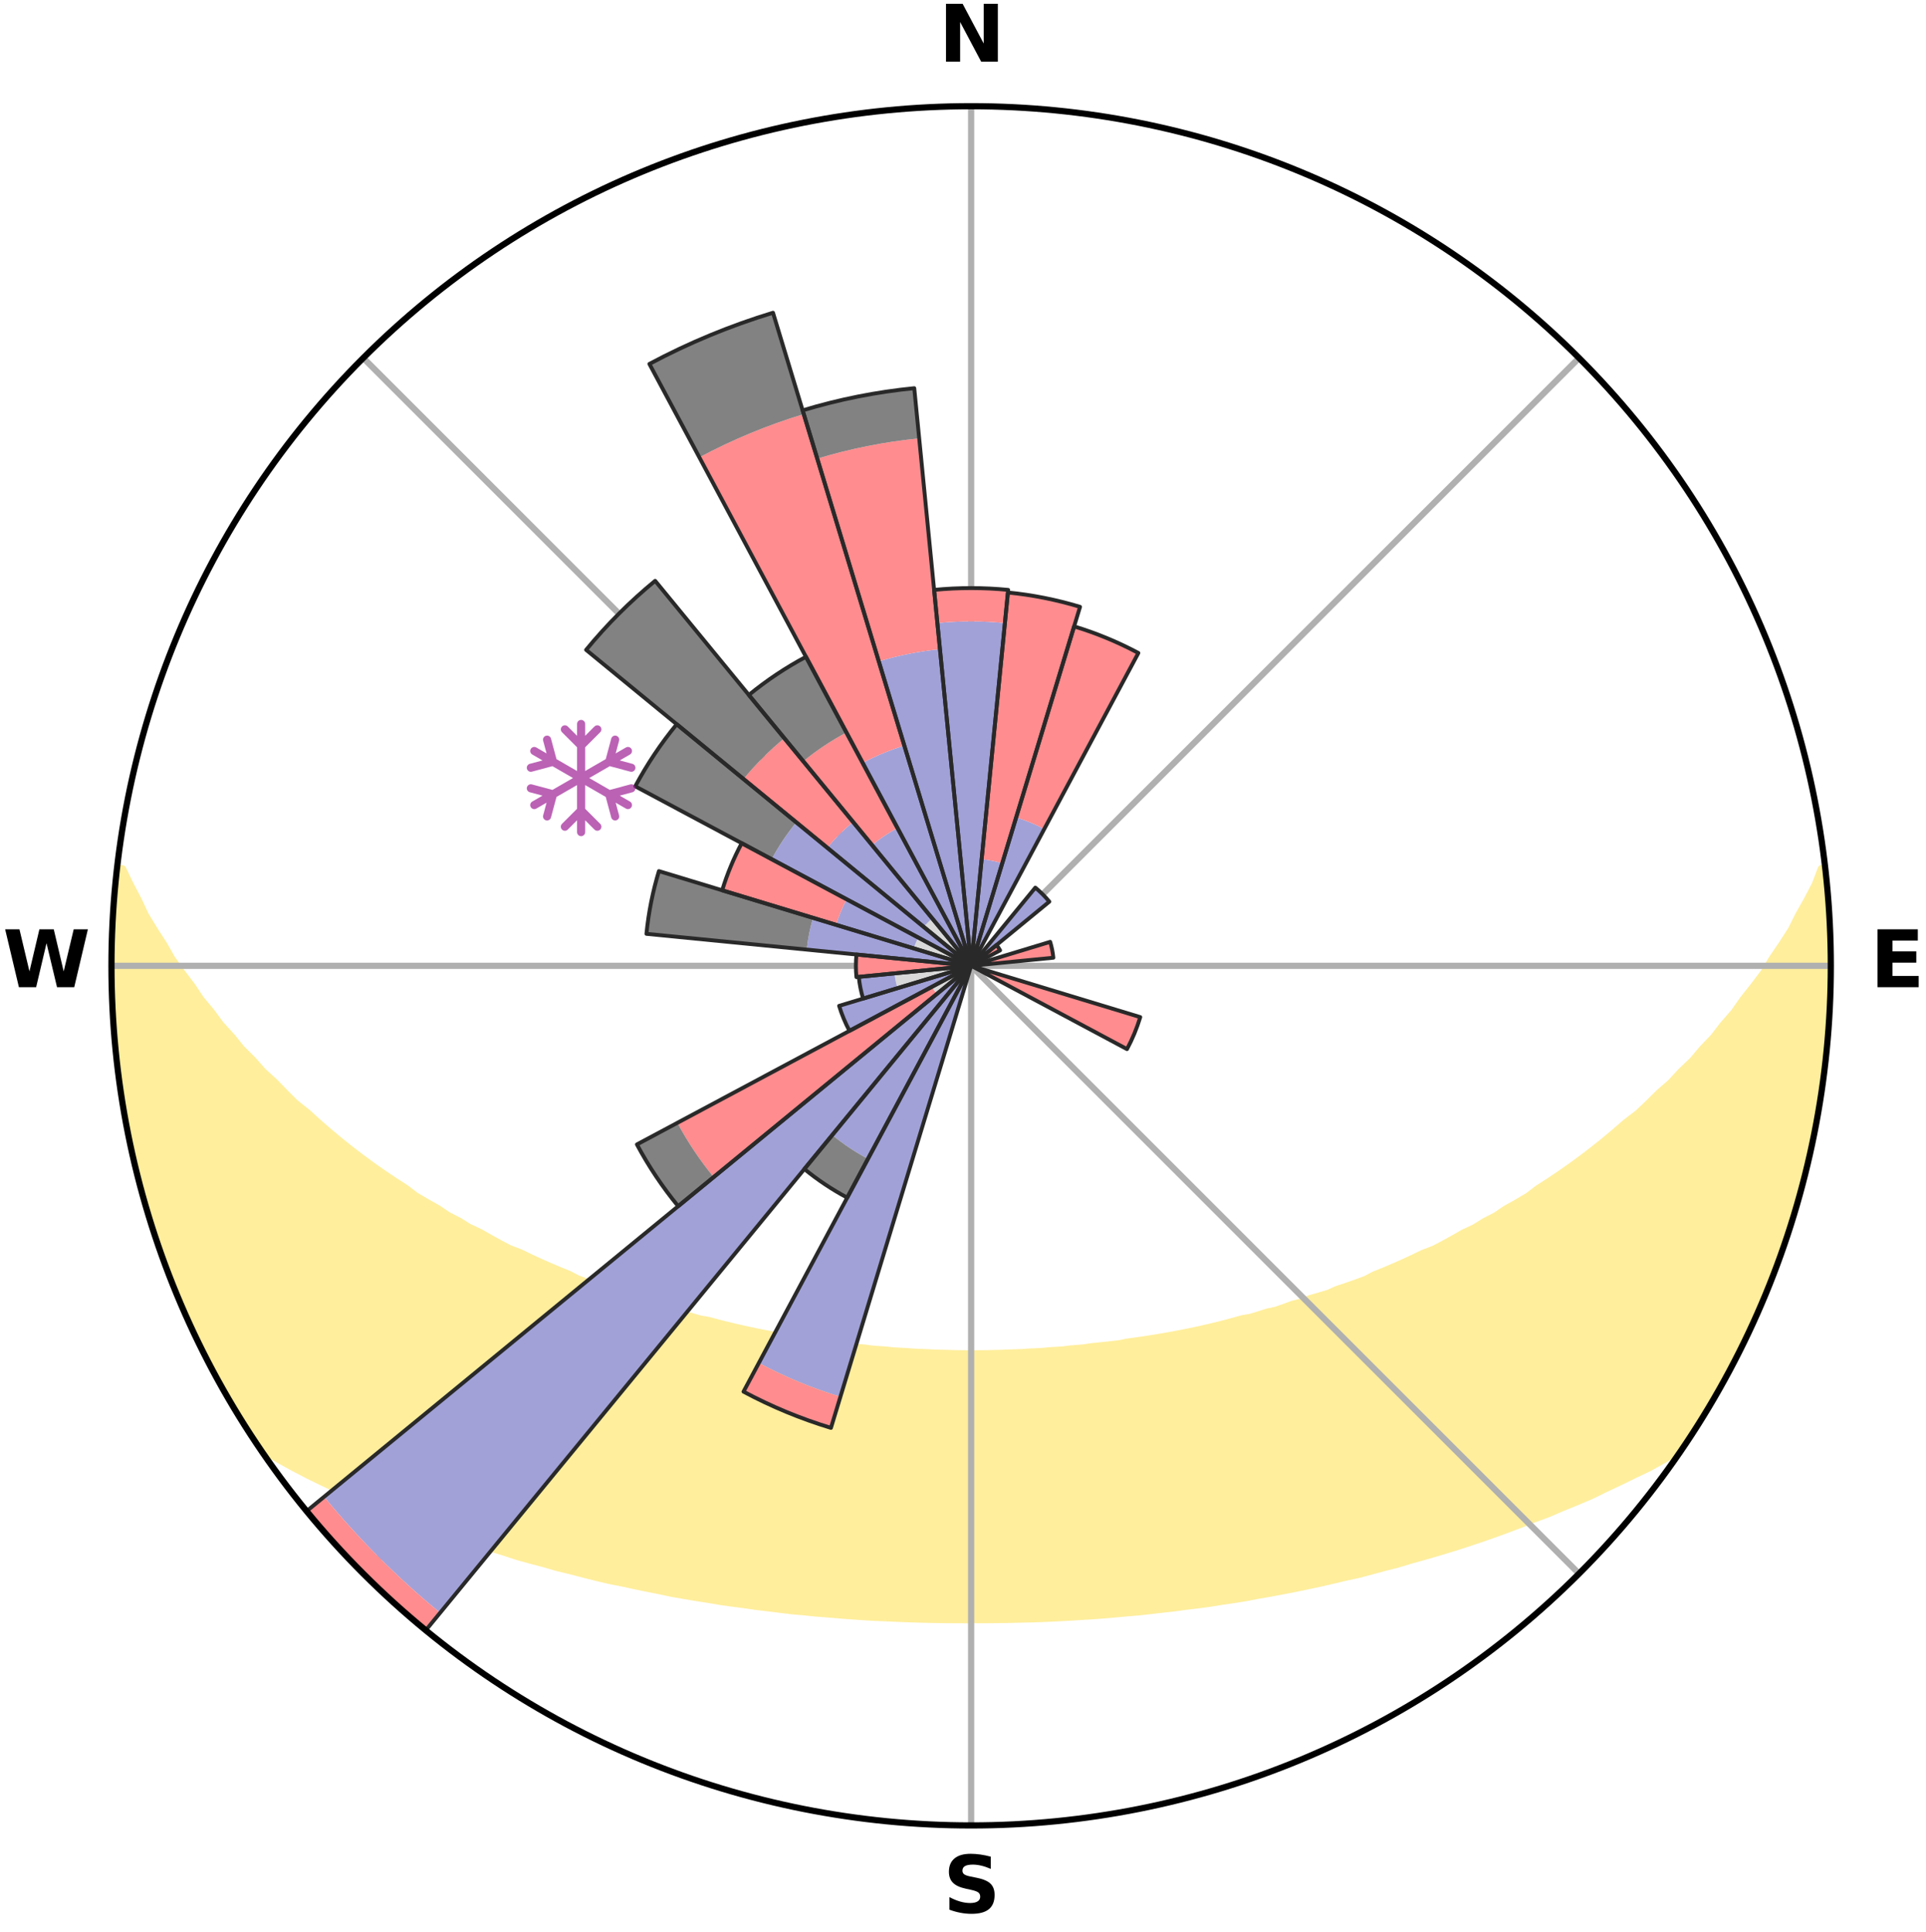 <?xml version="1.0" encoding="utf-8" standalone="no"?>
<!DOCTYPE svg PUBLIC "-//W3C//DTD SVG 1.1//EN"
  "http://www.w3.org/Graphics/SVG/1.1/DTD/svg11.dtd">
<svg xmlns:xlink="http://www.w3.org/1999/xlink" width="248.41pt" height="249.158pt" viewBox="0 0 248.41 249.158" xmlns="http://www.w3.org/2000/svg" version="1.1">
 <title>Ski Rose for Domaine Alpin du Col d'Ornon</title>
 <defs>
  <style type="text/css">*{stroke-linejoin: round; stroke-linecap: butt}</style>
 </defs>
 <g id="figure_1">
  <g id="patch_1">
   <path d="M 0 249.158 
L 248.41 249.158 
L 248.41 0 
L 0 0 
z
" style="fill: #ffffff"/>
  </g>
  <g id="axes_1">
   <g id="patch_2">
    <path d="M 236.135 124.579 
C 236.135 110.018 233.267 95.599 227.695 82.147 
C 222.122 68.695 213.955 56.471 203.659 46.175 
C 193.363 35.879 181.139 27.711 167.687 22.139 
C 154.235 16.567 139.815 13.699 125.255 13.699 
C 110.694 13.699 96.275 16.567 82.823 22.139 
C 69.371 27.711 57.147 35.879 46.851 46.175 
C 36.555 56.471 28.387 68.695 22.815 82.147 
C 17.243 95.599 14.375 110.018 14.375 124.579 
C 14.375 139.14 17.243 153.559 22.815 167.011 
C 28.387 180.463 36.555 192.687 46.851 202.983 
C 57.147 213.279 69.371 221.447 82.823 227.019 
C 96.275 232.591 110.694 235.459 125.255 235.459 
C 139.815 235.459 154.235 232.591 167.687 227.019 
C 181.139 221.447 193.363 213.279 203.659 202.983 
C 213.955 192.687 222.122 180.463 227.695 167.011 
C 233.267 153.559 236.135 139.14 236.135 124.579 
M 125.255 124.579 
C 125.255 124.579 125.255 124.579 125.255 124.579 
C 125.255 124.579 125.255 124.579 125.255 124.579 
C 125.255 124.579 125.255 124.579 125.255 124.579 
C 125.255 124.579 125.255 124.579 125.255 124.579 
C 125.255 124.579 125.255 124.579 125.255 124.579 
C 125.255 124.579 125.255 124.579 125.255 124.579 
C 125.255 124.579 125.255 124.579 125.255 124.579 
C 125.255 124.579 125.255 124.579 125.255 124.579 
C 125.255 124.579 125.255 124.579 125.255 124.579 
C 125.255 124.579 125.255 124.579 125.255 124.579 
C 125.255 124.579 125.255 124.579 125.255 124.579 
C 125.255 124.579 125.255 124.579 125.255 124.579 
C 125.255 124.579 125.255 124.579 125.255 124.579 
C 125.255 124.579 125.255 124.579 125.255 124.579 
C 125.255 124.579 125.255 124.579 125.255 124.579 
C 125.255 124.579 125.255 124.579 125.255 124.579 
z
" style="fill: #ffffff"/>
   </g>
   <g id="PolyCollection_1">
    <defs>
     <path id="m162324c2b1" d="M 235.308 -137.118 
L 234.936 -137.076 
L 234.175 -135.067 
L 233.138 -133.07 
L 232.03 -131.11 
L 231.078 -129.199 
L 229.868 -127.318 
L 228.617 -125.481 
L 227.543 -123.686 
L 226.221 -121.935 
L 224.866 -120.23 
L 223.698 -118.558 
L 222.287 -116.942 
L 221.065 -115.354 
L 219.604 -113.829 
L 218.335 -112.325 
L 216.832 -110.893 
L 215.523 -109.473 
L 213.984 -108.134 
L 212.64 -106.8 
L 211.279 -105.508 
L 209.699 -104.306 
L 208.313 -103.099 
L 206.915 -101.933 
L 205.506 -100.807 
L 204.089 -99.723 
L 202.664 -98.678 
L 201.233 -97.674 
L 199.796 -96.709 
L 198.356 -95.784 
L 197.098 -94.821 
L 195.651 -93.97 
L 194.204 -93.157 
L 192.935 -92.297 
L 191.488 -91.556 
L 190.215 -90.763 
L 188.774 -90.091 
L 187.501 -89.362 
L 186.23 -88.662 
L 184.958 -87.993 
L 183.535 -87.451 
L 182.272 -86.84 
L 181.012 -86.258 
L 179.756 -85.703 
L 178.506 -85.175 
L 177.261 -84.673 
L 176.155 -84.091 
L 174.92 -83.638 
L 173.693 -83.209 
L 172.473 -82.804 
L 171.381 -82.313 
L 170.176 -81.951 
L 168.981 -81.61 
L 167.902 -81.181 
L 166.724 -80.879 
L 165.656 -80.489 
L 164.592 -80.116 
L 163.441 -79.869 
L 162.39 -79.531 
L 161.343 -79.21 
L 160.221 -79.01 
L 159.189 -78.72 
L 158.162 -78.445 
L 157.141 -78.184 
L 156.126 -77.938 
L 155.117 -77.705 
L 154.114 -77.485 
L 153.118 -77.277 
L 152.128 -77.081 
L 151.144 -76.896 
L 150.167 -76.723 
L 149.197 -76.559 
L 148.233 -76.405 
L 147.275 -76.26 
L 146.324 -76.124 
L 145.378 -75.996 
L 144.468 -75.803 
L 143.533 -75.693 
L 142.603 -75.59 
L 141.679 -75.494 
L 140.76 -75.403 
L 139.864 -75.26 
L 138.953 -75.184 
L 138.048 -75.113 
L 137.158 -74.998 
L 136.26 -74.94 
L 135.365 -74.885 
L 134.481 -74.797 
L 133.593 -74.753 
L 132.707 -74.713 
L 131.828 -74.649 
L 130.947 -74.619 
L 130.068 -74.592 
L 129.192 -74.551 
L 128.316 -74.533 
L 127.441 -74.509 
L 126.566 -74.499 
L 125.692 -74.492 
L 124.818 -74.492 
L 123.944 -74.503 
L 123.069 -74.515 
L 122.194 -74.542 
L 121.318 -74.563 
L 120.441 -74.587 
L 119.565 -74.636 
L 118.684 -74.67 
L 117.801 -74.706 
L 116.921 -74.779 
L 116.034 -74.825 
L 115.142 -74.875 
L 114.258 -74.973 
L 113.36 -75.035 
L 112.459 -75.1 
L 111.568 -75.225 
L 110.659 -75.304 
L 109.745 -75.388 
L 108.847 -75.542 
L 107.925 -75.641 
L 106.997 -75.746 
L 106.063 -75.858 
L 105.123 -75.978 
L 104.212 -76.183 
L 103.263 -76.321 
L 102.307 -76.468 
L 101.345 -76.624 
L 100.377 -76.789 
L 99.403 -76.965 
L 98.422 -77.151 
L 97.434 -77.349 
L 96.44 -77.558 
L 95.44 -77.78 
L 94.434 -78.014 
L 93.422 -78.261 
L 92.403 -78.523 
L 91.379 -78.799 
L 90.27 -78.986 
L 89.231 -79.291 
L 88.187 -79.613 
L 87.139 -79.951 
L 85.991 -80.199 
L 84.93 -80.572 
L 83.762 -80.855 
L 82.69 -81.265 
L 81.505 -81.586 
L 80.423 -82.035 
L 79.221 -82.397 
L 78.132 -82.888 
L 76.916 -83.294 
L 75.692 -83.722 
L 74.46 -84.175 
L 73.357 -84.756 
L 72.115 -85.258 
L 70.868 -85.785 
L 69.616 -86.339 
L 68.359 -86.921 
L 67.099 -87.53 
L 65.679 -88.071 
L 64.411 -88.74 
L 63.143 -89.438 
L 61.874 -90.166 
L 60.435 -90.836 
L 59.166 -91.628 
L 57.722 -92.368 
L 56.456 -93.226 
L 55.012 -94.037 
L 53.569 -94.886 
L 52.314 -95.847 
L 50.877 -96.77 
L 49.443 -97.733 
L 48.015 -98.735 
L 46.593 -99.777 
L 45.178 -100.859 
L 43.773 -101.982 
L 42.378 -103.146 
L 40.995 -104.35 
L 39.624 -105.595 
L 38.06 -106.839 
L 36.718 -108.17 
L 35.394 -109.541 
L 33.876 -110.922 
L 32.589 -112.379 
L 31.11 -113.853 
L 29.866 -115.394 
L 28.432 -116.959 
L 27.239 -118.584 
L 25.857 -120.239 
L 24.721 -121.946 
L 23.4 -123.69 
L 22.113 -125.479 
L 21.076 -127.307 
L 19.866 -129.18 
L 18.702 -131.096 
L 17.797 -133.036 
L 16.749 -135.027 
L 15.783 -137.052 
L 15.173 -137.121 
L 15.173 -137.121 
L 14.921 -135.203 
L 14.837 -133.269 
L 14.6 -131.347 
L 14.581 -129.411 
L 14.461 -127.48 
L 14.455 -125.546 
L 14.401 -123.612 
L 14.511 -121.679 
L 14.523 -119.744 
L 14.64 -117.814 
L 14.717 -115.88 
L 14.953 -113.958 
L 15.095 -112.028 
L 15.329 -110.107 
L 15.654 -108.199 
L 16.007 -106.297 
L 16.277 -104.381 
L 16.691 -102.491 
L 17.025 -100.585 
L 17.5 -98.709 
L 17.933 -96.824 
L 18.465 -94.963 
L 19.026 -93.113 
L 19.519 -91.241 
L 20.141 -89.409 
L 20.793 -87.587 
L 21.403 -85.75 
L 22.114 -83.951 
L 22.856 -82.164 
L 23.63 -80.391 
L 24.367 -78.602 
L 25.206 -76.858 
L 26.078 -75.131 
L 26.927 -73.393 
L 27.82 -71.676 
L 28.759 -69.984 
L 29.748 -68.321 
L 30.723 -66.65 
L 31.745 -65.007 
L 32.795 -63.381 
L 34.186 -61.989 
L 36.001 -60.915 
L 37.844 -59.899 
L 39.701 -58.932 
L 41.571 -58.014 
L 43.441 -57.137 
L 45.315 -56.304 
L 47.183 -55.507 
L 48.99 -54.695 
L 50.853 -53.974 
L 52.652 -53.232 
L 54.497 -52.575 
L 56.283 -51.898 
L 58.063 -51.252 
L 59.836 -50.637 
L 61.601 -50.05 
L 63.358 -49.492 
L 65.105 -48.961 
L 66.805 -48.405 
L 68.535 -47.926 
L 70.255 -47.472 
L 71.927 -46.987 
L 73.628 -46.579 
L 75.288 -46.146 
L 76.936 -45.73 
L 78.58 -45.34 
L 80.24 -45.016 
L 81.863 -44.661 
L 83.48 -44.331 
L 85.086 -44.013 
L 86.665 -43.673 
L 88.258 -43.398 
L 89.841 -43.132 
L 91.417 -42.888 
L 92.97 -42.619 
L 94.529 -42.4 
L 96.083 -42.201 
L 97.617 -41.978 
L 99.154 -41.799 
L 100.677 -41.606 
L 102.195 -41.427 
L 103.716 -41.293 
L 105.223 -41.14 
L 106.731 -41.021 
L 108.229 -40.894 
L 109.723 -40.778 
L 111.214 -40.676 
L 112.702 -40.585 
L 114.189 -40.525 
L 115.67 -40.456 
L 117.149 -40.398 
L 118.626 -40.352 
L 120.101 -40.317 
L 121.575 -40.292 
L 123.047 -40.279 
L 124.519 -40.274 
L 125.991 -40.275 
L 127.462 -40.281 
L 128.935 -40.296 
L 130.408 -40.321 
L 131.883 -40.357 
L 133.361 -40.39 
L 134.841 -40.446 
L 136.322 -40.515 
L 137.806 -40.594 
L 139.294 -40.686 
L 140.787 -40.775 
L 142.282 -40.888 
L 143.781 -41.015 
L 145.283 -41.155 
L 146.798 -41.277 
L 148.311 -41.443 
L 149.828 -41.623 
L 151.358 -41.789 
L 152.886 -41.997 
L 154.433 -42.182 
L 155.985 -42.387 
L 157.531 -42.64 
L 159.101 -42.868 
L 160.675 -43.118 
L 162.241 -43.421 
L 163.834 -43.697 
L 165.432 -43.997 
L 167.041 -44.308 
L 168.656 -44.644 
L 170.283 -44.992 
L 171.914 -45.368 
L 173.557 -45.757 
L 175.238 -46.121 
L 176.894 -46.56 
L 178.563 -47.016 
L 180.273 -47.446 
L 181.953 -47.956 
L 183.682 -48.435 
L 185.421 -48.94 
L 187.169 -49.471 
L 188.927 -50.029 
L 190.692 -50.616 
L 192.466 -51.231 
L 194.247 -51.877 
L 196.034 -52.554 
L 197.827 -53.263 
L 199.684 -53.948 
L 201.487 -54.725 
L 203.351 -55.486 
L 205.224 -56.279 
L 207.033 -57.166 
L 208.902 -58.043 
L 210.772 -58.959 
L 212.696 -59.876 
L 214.535 -60.896 
L 216.354 -61.968 
L 217.706 -63.387 
L 218.744 -65.02 
L 219.788 -66.649 
L 220.727 -68.342 
L 221.757 -69.981 
L 222.677 -71.683 
L 223.501 -73.435 
L 224.394 -75.15 
L 225.237 -76.89 
L 226.029 -78.654 
L 226.926 -80.371 
L 227.693 -82.148 
L 228.37 -83.961 
L 229.052 -85.771 
L 229.74 -87.579 
L 230.382 -89.404 
L 230.978 -91.245 
L 231.527 -93.1 
L 232.03 -94.968 
L 232.598 -96.818 
L 233.018 -98.708 
L 233.447 -100.594 
L 233.901 -102.475 
L 234.235 -104.381 
L 234.475 -106.302 
L 234.818 -108.205 
L 235.162 -110.109 
L 235.283 -112.043 
L 235.548 -113.959 
L 235.775 -115.881 
L 235.779 -117.819 
L 235.906 -119.748 
L 236.024 -121.678 
L 236.105 -123.612 
L 236.128 -125.547 
L 235.977 -127.478 
L 235.932 -129.411 
L 235.877 -131.345 
L 235.789 -133.278 
L 235.485 -135.193 
L 235.308 -137.118 
z
" style="stroke: #ffee9c"/>
    </defs>
    <g clip-path="url(#p2a56c90b33)">
     <use xlink:href="#m162324c2b1" x="0" y="249.158" style="fill: #ffee9c; stroke: #ffee9c"/>
    </g>
   </g>
   <g id="matplotlib.axis_1">
    <g id="xtick_1">
     <g id="line2d_1">
      <path d="M 125.255 124.579 
L 125.255 13.699 
" clip-path="url(#p2a56c90b33)" style="fill: none; stroke: #b0b0b0; stroke-width: 0.8; stroke-linecap: square"/>
     </g>
     <g id="text_1">
      <!-- N -->
      <g transform="translate(121.07 7.958) scale(0.1 -0.1)">
       <defs>
        <path id="DejaVuSans-Bold-4e" d="M 588 4666 
L 1931 4666 
L 3628 1466 
L 3628 4666 
L 4769 4666 
L 4769 0 
L 3425 0 
L 1728 3200 
L 1728 0 
L 588 0 
L 588 4666 
z
" transform="scale(0.016)"/>
       </defs>
       <use xlink:href="#DejaVuSans-Bold-4e"/>
      </g>
     </g>
    </g>
    <g id="xtick_2">
     <g id="line2d_2">
      <path d="M 125.255 124.579 
L 203.659 46.175 
" clip-path="url(#p2a56c90b33)" style="fill: none; stroke: #b0b0b0; stroke-width: 0.8; stroke-linecap: square"/>
     </g>
    </g>
    <g id="xtick_3">
     <g id="line2d_3">
      <path d="M 125.255 124.579 
L 236.135 124.579 
" clip-path="url(#p2a56c90b33)" style="fill: none; stroke: #b0b0b0; stroke-width: 0.8; stroke-linecap: square"/>
     </g>
     <g id="text_2">
      <!-- E -->
      <g transform="translate(241.219 127.338) scale(0.1 -0.1)">
       <defs>
        <path id="DejaVuSans-Bold-45" d="M 588 4666 
L 3834 4666 
L 3834 3756 
L 1791 3756 
L 1791 2888 
L 3713 2888 
L 3713 1978 
L 1791 1978 
L 1791 909 
L 3903 909 
L 3903 0 
L 588 0 
L 588 4666 
z
" transform="scale(0.016)"/>
       </defs>
       <use xlink:href="#DejaVuSans-Bold-45"/>
      </g>
     </g>
    </g>
    <g id="xtick_4">
     <g id="line2d_4">
      <path d="M 125.255 124.579 
L 203.659 202.983 
" clip-path="url(#p2a56c90b33)" style="fill: none; stroke: #b0b0b0; stroke-width: 0.8; stroke-linecap: square"/>
     </g>
    </g>
    <g id="xtick_5">
     <g id="line2d_5">
      <path d="M 125.255 124.579 
L 125.255 235.459 
" clip-path="url(#p2a56c90b33)" style="fill: none; stroke: #b0b0b0; stroke-width: 0.8; stroke-linecap: square"/>
     </g>
     <g id="text_3">
      <!-- S -->
      <g transform="translate(121.654 246.718) scale(0.1 -0.1)">
       <defs>
        <path id="DejaVuSans-Bold-53" d="M 3834 4519 
L 3834 3531 
Q 3450 3703 3084 3790 
Q 2719 3878 2394 3878 
Q 1963 3878 1756 3759 
Q 1550 3641 1550 3391 
Q 1550 3203 1689 3098 
Q 1828 2994 2194 2919 
L 2706 2816 
Q 3484 2659 3812 2340 
Q 4141 2022 4141 1434 
Q 4141 663 3683 286 
Q 3225 -91 2284 -91 
Q 1841 -91 1394 -6 
Q 947 78 500 244 
L 500 1259 
Q 947 1022 1364 901 
Q 1781 781 2169 781 
Q 2563 781 2772 912 
Q 2981 1044 2981 1288 
Q 2981 1506 2839 1625 
Q 2697 1744 2272 1838 
L 1806 1941 
Q 1106 2091 782 2419 
Q 459 2747 459 3303 
Q 459 4000 909 4375 
Q 1359 4750 2203 4750 
Q 2588 4750 2994 4692 
Q 3400 4634 3834 4519 
z
" transform="scale(0.016)"/>
       </defs>
       <use xlink:href="#DejaVuSans-Bold-53"/>
      </g>
     </g>
    </g>
    <g id="xtick_6">
     <g id="line2d_6">
      <path d="M 125.255 124.579 
L 46.851 202.983 
" clip-path="url(#p2a56c90b33)" style="fill: none; stroke: #b0b0b0; stroke-width: 0.8; stroke-linecap: square"/>
     </g>
    </g>
    <g id="xtick_7">
     <g id="line2d_7">
      <path d="M 125.255 124.579 
L 14.375 124.579 
" clip-path="url(#p2a56c90b33)" style="fill: none; stroke: #b0b0b0; stroke-width: 0.8; stroke-linecap: square"/>
     </g>
     <g id="text_4">
      <!-- W -->
      <g transform="translate(0.36 127.338) scale(0.1 -0.1)">
       <defs>
        <path id="DejaVuSans-Bold-57" d="M 191 4666 
L 1344 4666 
L 2150 1275 
L 2950 4666 
L 4109 4666 
L 4909 1275 
L 5716 4666 
L 6859 4666 
L 5759 0 
L 4372 0 
L 3525 3547 
L 2688 0 
L 1300 0 
L 191 4666 
z
" transform="scale(0.016)"/>
       </defs>
       <use xlink:href="#DejaVuSans-Bold-57"/>
      </g>
     </g>
    </g>
    <g id="xtick_8">
     <g id="line2d_8">
      <path d="M 125.255 124.579 
L 46.851 46.175 
" clip-path="url(#p2a56c90b33)" style="fill: none; stroke: #b0b0b0; stroke-width: 0.8; stroke-linecap: square"/>
     </g>
    </g>
   </g>
   <g id="matplotlib.axis_2"/>
   <g id="patch_3">
    <path d="M 125.255 124.579 
C 125.255 124.579 125.255 124.579 125.255 124.579 
C 125.255 124.579 125.255 124.579 125.255 124.579 
L 125.255 124.579 
C 125.255 124.579 125.255 124.579 125.255 124.579 
C 125.255 124.579 125.255 124.579 125.255 124.579 
z
" clip-path="url(#p2a56c90b33)" style="fill: #d9d9d9"/>
   </g>
   <g id="patch_4">
    <path d="M 125.255 124.579 
C 125.255 124.579 125.255 124.579 125.255 124.579 
C 125.255 124.579 125.255 124.579 125.255 124.579 
L 125.255 124.579 
C 125.255 124.579 125.255 124.579 125.255 124.579 
C 125.255 124.579 125.255 124.579 125.255 124.579 
z
" clip-path="url(#p2a56c90b33)" style="fill: #d9d9d9"/>
   </g>
   <g id="patch_5">
    <path d="M 125.255 124.579 
C 125.255 124.579 125.255 124.579 125.255 124.579 
C 125.255 124.579 125.255 124.579 125.255 124.579 
L 125.255 124.579 
C 125.255 124.579 125.255 124.579 125.255 124.579 
C 125.255 124.579 125.255 124.579 125.255 124.579 
z
" clip-path="url(#p2a56c90b33)" style="fill: #d9d9d9"/>
   </g>
   <g id="patch_6">
    <path d="M 125.255 124.579 
C 125.255 124.579 125.255 124.579 125.255 124.579 
C 125.255 124.579 125.255 124.579 125.255 124.579 
L 125.255 124.579 
C 125.255 124.579 125.255 124.579 125.255 124.579 
C 125.255 124.579 125.255 124.579 125.255 124.579 
z
" clip-path="url(#p2a56c90b33)" style="fill: #d9d9d9"/>
   </g>
   <g id="patch_7">
    <path d="M 125.255 124.579 
C 125.255 124.579 125.255 124.579 125.255 124.579 
C 125.255 124.579 125.255 124.579 125.255 124.579 
L 125.255 124.579 
C 125.255 124.579 125.255 124.579 125.255 124.579 
C 125.255 124.579 125.255 124.579 125.255 124.579 
z
" clip-path="url(#p2a56c90b33)" style="fill: #d9d9d9"/>
   </g>
   <g id="patch_8">
    <path d="M 125.255 124.579 
C 125.255 124.579 125.255 124.579 125.255 124.579 
C 125.255 124.579 125.255 124.579 125.255 124.579 
L 125.255 124.579 
C 125.255 124.579 125.255 124.579 125.255 124.579 
C 125.255 124.579 125.255 124.579 125.255 124.579 
z
" clip-path="url(#p2a56c90b33)" style="fill: #d9d9d9"/>
   </g>
   <g id="patch_9">
    <path d="M 125.255 124.579 
C 125.255 124.579 125.255 124.579 125.255 124.579 
C 125.255 124.579 125.255 124.579 125.255 124.579 
L 125.255 124.579 
C 125.255 124.579 125.255 124.579 125.255 124.579 
C 125.255 124.579 125.255 124.579 125.255 124.579 
z
" clip-path="url(#p2a56c90b33)" style="fill: #d9d9d9"/>
   </g>
   <g id="patch_10">
    <path d="M 125.255 124.579 
C 125.255 124.579 125.255 124.579 125.255 124.579 
C 125.255 124.579 125.255 124.579 125.255 124.579 
L 125.255 124.579 
C 125.255 124.579 125.255 124.579 125.255 124.579 
C 125.255 124.579 125.255 124.579 125.255 124.579 
z
" clip-path="url(#p2a56c90b33)" style="fill: #d9d9d9"/>
   </g>
   <g id="patch_11">
    <path d="M 125.255 124.579 
C 125.255 124.579 125.255 124.579 125.255 124.579 
C 125.255 124.579 125.255 124.579 125.255 124.579 
L 125.255 124.579 
C 125.255 124.579 125.255 124.579 125.255 124.579 
C 125.255 124.579 125.255 124.579 125.255 124.579 
z
" clip-path="url(#p2a56c90b33)" style="fill: #d9d9d9"/>
   </g>
   <g id="patch_12">
    <path d="M 125.255 124.579 
C 125.255 124.579 125.255 124.579 125.255 124.579 
C 125.255 124.579 125.255 124.579 125.255 124.579 
L 125.255 124.579 
C 125.255 124.579 125.255 124.579 125.255 124.579 
C 125.255 124.579 125.255 124.579 125.255 124.579 
z
" clip-path="url(#p2a56c90b33)" style="fill: #d9d9d9"/>
   </g>
   <g id="patch_13">
    <path d="M 125.255 124.579 
C 125.255 124.579 125.255 124.579 125.255 124.579 
C 125.255 124.579 125.255 124.579 125.255 124.579 
L 125.255 124.579 
C 125.255 124.579 125.255 124.579 125.255 124.579 
C 125.255 124.579 125.255 124.579 125.255 124.579 
z
" clip-path="url(#p2a56c90b33)" style="fill: #d9d9d9"/>
   </g>
   <g id="patch_14">
    <path d="M 125.255 124.579 
C 125.255 124.579 125.255 124.579 125.255 124.579 
C 125.255 124.579 125.255 124.579 125.255 124.579 
L 125.255 124.579 
C 125.255 124.579 125.255 124.579 125.255 124.579 
C 125.255 124.579 125.255 124.579 125.255 124.579 
z
" clip-path="url(#p2a56c90b33)" style="fill: #d9d9d9"/>
   </g>
   <g id="patch_15">
    <path d="M 125.255 124.579 
C 125.255 124.579 125.255 124.579 125.255 124.579 
C 125.255 124.579 125.255 124.579 125.255 124.579 
L 125.255 124.579 
C 125.255 124.579 125.255 124.579 125.255 124.579 
C 125.255 124.579 125.255 124.579 125.255 124.579 
z
" clip-path="url(#p2a56c90b33)" style="fill: #d9d9d9"/>
   </g>
   <g id="patch_16">
    <path d="M 125.255 124.579 
C 125.255 124.579 125.255 124.579 125.255 124.579 
C 125.255 124.579 125.255 124.579 125.255 124.579 
L 125.255 124.579 
C 125.255 124.579 125.255 124.579 125.255 124.579 
C 125.255 124.579 125.255 124.579 125.255 124.579 
z
" clip-path="url(#p2a56c90b33)" style="fill: #d9d9d9"/>
   </g>
   <g id="patch_17">
    <path d="M 125.255 124.579 
C 125.255 124.579 125.255 124.579 125.255 124.579 
C 125.255 124.579 125.255 124.579 125.255 124.579 
L 125.255 124.579 
C 125.255 124.579 125.255 124.579 125.255 124.579 
C 125.255 124.579 125.255 124.579 125.255 124.579 
z
" clip-path="url(#p2a56c90b33)" style="fill: #d9d9d9"/>
   </g>
   <g id="patch_18">
    <path d="M 125.255 124.579 
C 125.255 124.579 125.255 124.579 125.255 124.579 
C 125.255 124.579 125.255 124.579 125.255 124.579 
L 125.255 124.579 
C 125.255 124.579 125.255 124.579 125.255 124.579 
C 125.255 124.579 125.255 124.579 125.255 124.579 
z
" clip-path="url(#p2a56c90b33)" style="fill: #d9d9d9"/>
   </g>
   <g id="patch_19">
    <path d="M 125.255 124.579 
C 125.255 124.579 125.255 124.579 125.255 124.579 
C 125.255 124.579 125.255 124.579 125.255 124.579 
L 125.255 124.579 
C 125.255 124.579 125.255 124.579 125.255 124.579 
C 125.255 124.579 125.255 124.579 125.255 124.579 
z
" clip-path="url(#p2a56c90b33)" style="fill: #d9d9d9"/>
   </g>
   <g id="patch_20">
    <path d="M 125.255 124.579 
C 125.255 124.579 125.255 124.579 125.255 124.579 
C 125.255 124.579 125.255 124.579 125.255 124.579 
L 125.255 124.579 
C 125.255 124.579 125.255 124.579 125.255 124.579 
C 125.255 124.579 125.255 124.579 125.255 124.579 
z
" clip-path="url(#p2a56c90b33)" style="fill: #d9d9d9"/>
   </g>
   <g id="patch_21">
    <path d="M 125.255 124.579 
C 125.255 124.579 125.255 124.579 125.255 124.579 
C 125.255 124.579 125.255 124.579 125.255 124.579 
L 125.255 124.579 
C 125.255 124.579 125.255 124.579 125.255 124.579 
C 125.255 124.579 125.255 124.579 125.255 124.579 
z
" clip-path="url(#p2a56c90b33)" style="fill: #d9d9d9"/>
   </g>
   <g id="patch_22">
    <path d="M 125.255 124.579 
C 125.255 124.579 125.255 124.579 125.255 124.579 
C 125.255 124.579 125.255 124.579 125.255 124.579 
L 125.255 124.579 
C 125.255 124.579 125.255 124.579 125.255 124.579 
C 125.255 124.579 125.255 124.579 125.255 124.579 
z
" clip-path="url(#p2a56c90b33)" style="fill: #d9d9d9"/>
   </g>
   <g id="patch_23">
    <path d="M 125.255 124.579 
C 125.255 124.579 125.255 124.579 125.255 124.579 
C 125.255 124.579 125.255 124.579 125.255 124.579 
L 125.255 124.579 
C 125.255 124.579 125.255 124.579 125.255 124.579 
C 125.255 124.579 125.255 124.579 125.255 124.579 
z
" clip-path="url(#p2a56c90b33)" style="fill: #d9d9d9"/>
   </g>
   <g id="patch_24">
    <path d="M 125.255 124.579 
C 125.255 124.579 125.255 124.579 125.255 124.579 
C 125.255 124.579 125.255 124.579 125.255 124.579 
L 120.2 127.281 
C 120.289 127.446 120.385 127.607 120.489 127.763 
C 120.594 127.919 120.705 128.07 120.824 128.215 
z
" clip-path="url(#p2a56c90b33)" style="fill: #d9d9d9"/>
   </g>
   <g id="patch_25">
    <path d="M 125.255 124.579 
C 125.255 124.579 125.255 124.579 125.255 124.579 
C 125.255 124.579 125.255 124.579 125.255 124.579 
L 125.255 124.579 
C 125.255 124.579 125.255 124.579 125.255 124.579 
C 125.255 124.579 125.255 124.579 125.255 124.579 
z
" clip-path="url(#p2a56c90b33)" style="fill: #d9d9d9"/>
   </g>
   <g id="patch_26">
    <path d="M 125.255 124.579 
C 125.255 124.579 125.255 124.579 125.255 124.579 
C 125.255 124.579 125.255 124.579 125.255 124.579 
L 115.376 125.552 
C 115.407 125.875 115.455 126.197 115.519 126.516 
C 115.582 126.834 115.661 127.15 115.755 127.461 
z
" clip-path="url(#p2a56c90b33)" style="fill: #d9d9d9"/>
   </g>
   <g id="patch_27">
    <path d="M 125.255 124.579 
C 125.255 124.579 125.255 124.579 125.255 124.579 
C 125.255 124.579 125.255 124.579 125.255 124.579 
L 125.255 124.579 
C 125.255 124.579 125.255 124.579 125.255 124.579 
C 125.255 124.579 125.255 124.579 125.255 124.579 
z
" clip-path="url(#p2a56c90b33)" style="fill: #d9d9d9"/>
   </g>
   <g id="patch_28">
    <path d="M 125.255 124.579 
C 125.255 124.579 125.255 124.579 125.255 124.579 
C 125.255 124.579 125.255 124.579 125.255 124.579 
L 125.255 124.579 
C 125.255 124.579 125.255 124.579 125.255 124.579 
C 125.255 124.579 125.255 124.579 125.255 124.579 
z
" clip-path="url(#p2a56c90b33)" style="fill: #d9d9d9"/>
   </g>
   <g id="patch_29">
    <path d="M 125.255 124.579 
C 125.255 124.579 125.255 124.579 125.255 124.579 
C 125.255 124.579 125.255 124.579 125.255 124.579 
L 118.439 120.936 
C 118.32 121.159 118.212 121.388 118.115 121.622 
C 118.018 121.855 117.933 122.094 117.859 122.336 
z
" clip-path="url(#p2a56c90b33)" style="fill: #d9d9d9"/>
   </g>
   <g id="patch_30">
    <path d="M 125.255 124.579 
C 125.255 124.579 125.255 124.579 125.255 124.579 
C 125.255 124.579 125.255 124.579 125.255 124.579 
L 125.255 124.579 
C 125.255 124.579 125.255 124.579 125.255 124.579 
C 125.255 124.579 125.255 124.579 125.255 124.579 
z
" clip-path="url(#p2a56c90b33)" style="fill: #d9d9d9"/>
   </g>
   <g id="patch_31">
    <path d="M 125.255 124.579 
C 125.255 124.579 125.255 124.579 125.255 124.579 
C 125.255 124.579 125.255 124.579 125.255 124.579 
L 120.231 118.458 
C 120.031 118.622 119.839 118.796 119.655 118.979 
C 119.472 119.163 119.298 119.355 119.133 119.555 
z
" clip-path="url(#p2a56c90b33)" style="fill: #d9d9d9"/>
   </g>
   <g id="patch_32">
    <path d="M 125.255 124.579 
C 125.255 124.579 125.255 124.579 125.255 124.579 
C 125.255 124.579 125.255 124.579 125.255 124.579 
L 125.255 124.579 
C 125.255 124.579 125.255 124.579 125.255 124.579 
C 125.255 124.579 125.255 124.579 125.255 124.579 
z
" clip-path="url(#p2a56c90b33)" style="fill: #d9d9d9"/>
   </g>
   <g id="patch_33">
    <path d="M 125.255 124.579 
C 125.255 124.579 125.255 124.579 125.255 124.579 
C 125.255 124.579 125.255 124.579 125.255 124.579 
L 125.255 124.579 
C 125.255 124.579 125.255 124.579 125.255 124.579 
C 125.255 124.579 125.255 124.579 125.255 124.579 
z
" clip-path="url(#p2a56c90b33)" style="fill: #d9d9d9"/>
   </g>
   <g id="patch_34">
    <path d="M 125.255 124.579 
C 125.255 124.579 125.255 124.579 125.255 124.579 
C 125.255 124.579 125.255 124.579 125.255 124.579 
L 125.255 124.579 
C 125.255 124.579 125.255 124.579 125.255 124.579 
C 125.255 124.579 125.255 124.579 125.255 124.579 
z
" clip-path="url(#p2a56c90b33)" style="fill: #d9d9d9"/>
   </g>
   <g id="patch_35">
    <path d="M 125.255 124.579 
C 125.255 124.579 125.255 124.579 125.255 124.579 
C 125.255 124.579 125.255 124.579 125.255 124.579 
L 129.61 80.364 
C 128.162 80.222 126.709 80.15 125.255 80.15 
C 123.801 80.15 122.347 80.222 120.9 80.364 
z
" clip-path="url(#p2a56c90b33)" style="fill: #a1a1d8"/>
   </g>
   <g id="patch_36">
    <path d="M 125.255 124.579 
C 125.255 124.579 125.255 124.579 125.255 124.579 
C 125.255 124.579 125.255 124.579 125.255 124.579 
L 129.268 111.35 
C 128.835 111.218 128.396 111.108 127.952 111.02 
C 127.508 110.932 127.06 110.865 126.61 110.821 
z
" clip-path="url(#p2a56c90b33)" style="fill: #a1a1d8"/>
   </g>
   <g id="patch_37">
    <path d="M 125.255 124.579 
C 125.255 124.579 125.255 124.579 125.255 124.579 
C 125.255 124.579 125.255 124.579 125.255 124.579 
L 134.685 106.937 
C 134.107 106.629 133.515 106.348 132.91 106.098 
C 132.305 105.847 131.688 105.627 131.062 105.437 
z
" clip-path="url(#p2a56c90b33)" style="fill: #a1a1d8"/>
   </g>
   <g id="patch_38">
    <path d="M 125.255 124.579 
C 125.255 124.579 125.255 124.579 125.255 124.579 
C 125.255 124.579 125.255 124.579 125.255 124.579 
L 125.255 124.579 
C 125.255 124.579 125.255 124.579 125.255 124.579 
C 125.255 124.579 125.255 124.579 125.255 124.579 
z
" clip-path="url(#p2a56c90b33)" style="fill: #a1a1d8"/>
   </g>
   <g id="patch_39">
    <path d="M 125.255 124.579 
C 125.255 124.579 125.255 124.579 125.255 124.579 
C 125.255 124.579 125.255 124.579 125.255 124.579 
L 135.34 116.302 
C 135.069 115.972 134.782 115.656 134.48 115.354 
C 134.178 115.052 133.862 114.765 133.532 114.494 
z
" clip-path="url(#p2a56c90b33)" style="fill: #a1a1d8"/>
   </g>
   <g id="patch_40">
    <path d="M 125.255 124.579 
C 125.255 124.579 125.255 124.579 125.255 124.579 
C 125.255 124.579 125.255 124.579 125.255 124.579 
L 125.255 124.579 
C 125.255 124.579 125.255 124.579 125.255 124.579 
C 125.255 124.579 125.255 124.579 125.255 124.579 
z
" clip-path="url(#p2a56c90b33)" style="fill: #a1a1d8"/>
   </g>
   <g id="patch_41">
    <path d="M 125.255 124.579 
C 125.255 124.579 125.255 124.579 125.255 124.579 
C 125.255 124.579 125.255 124.579 125.255 124.579 
L 125.255 124.579 
C 125.255 124.579 125.255 124.579 125.255 124.579 
C 125.255 124.579 125.255 124.579 125.255 124.579 
z
" clip-path="url(#p2a56c90b33)" style="fill: #a1a1d8"/>
   </g>
   <g id="patch_42">
    <path d="M 125.255 124.579 
C 125.255 124.579 125.255 124.579 125.255 124.579 
C 125.255 124.579 125.255 124.579 125.255 124.579 
L 125.255 124.579 
C 125.255 124.579 125.255 124.579 125.255 124.579 
C 125.255 124.579 125.255 124.579 125.255 124.579 
z
" clip-path="url(#p2a56c90b33)" style="fill: #a1a1d8"/>
   </g>
   <g id="patch_43">
    <path d="M 125.255 124.579 
C 125.255 124.579 125.255 124.579 125.255 124.579 
C 125.255 124.579 125.255 124.579 125.255 124.579 
L 125.255 124.579 
C 125.255 124.579 125.255 124.579 125.255 124.579 
C 125.255 124.579 125.255 124.579 125.255 124.579 
z
" clip-path="url(#p2a56c90b33)" style="fill: #a1a1d8"/>
   </g>
   <g id="patch_44">
    <path d="M 125.255 124.579 
C 125.255 124.579 125.255 124.579 125.255 124.579 
C 125.255 124.579 125.255 124.579 125.255 124.579 
L 125.255 124.579 
C 125.255 124.579 125.255 124.579 125.255 124.579 
C 125.255 124.579 125.255 124.579 125.255 124.579 
z
" clip-path="url(#p2a56c90b33)" style="fill: #a1a1d8"/>
   </g>
   <g id="patch_45">
    <path d="M 125.255 124.579 
C 125.255 124.579 125.255 124.579 125.255 124.579 
C 125.255 124.579 125.255 124.579 125.255 124.579 
L 125.255 124.579 
C 125.255 124.579 125.255 124.579 125.255 124.579 
C 125.255 124.579 125.255 124.579 125.255 124.579 
z
" clip-path="url(#p2a56c90b33)" style="fill: #a1a1d8"/>
   </g>
   <g id="patch_46">
    <path d="M 125.255 124.579 
C 125.255 124.579 125.255 124.579 125.255 124.579 
C 125.255 124.579 125.255 124.579 125.255 124.579 
L 125.255 124.579 
C 125.255 124.579 125.255 124.579 125.255 124.579 
C 125.255 124.579 125.255 124.579 125.255 124.579 
z
" clip-path="url(#p2a56c90b33)" style="fill: #a1a1d8"/>
   </g>
   <g id="patch_47">
    <path d="M 125.255 124.579 
C 125.255 124.579 125.255 124.579 125.255 124.579 
C 125.255 124.579 125.255 124.579 125.255 124.579 
L 125.255 124.579 
C 125.255 124.579 125.255 124.579 125.255 124.579 
C 125.255 124.579 125.255 124.579 125.255 124.579 
z
" clip-path="url(#p2a56c90b33)" style="fill: #a1a1d8"/>
   </g>
   <g id="patch_48">
    <path d="M 125.255 124.579 
C 125.255 124.579 125.255 124.579 125.255 124.579 
C 125.255 124.579 125.255 124.579 125.255 124.579 
L 125.255 124.579 
C 125.255 124.579 125.255 124.579 125.255 124.579 
C 125.255 124.579 125.255 124.579 125.255 124.579 
z
" clip-path="url(#p2a56c90b33)" style="fill: #a1a1d8"/>
   </g>
   <g id="patch_49">
    <path d="M 125.255 124.579 
C 125.255 124.579 125.255 124.579 125.255 124.579 
C 125.255 124.579 125.255 124.579 125.255 124.579 
L 125.255 124.579 
C 125.255 124.579 125.255 124.579 125.255 124.579 
C 125.255 124.579 125.255 124.579 125.255 124.579 
z
" clip-path="url(#p2a56c90b33)" style="fill: #a1a1d8"/>
   </g>
   <g id="patch_50">
    <path d="M 125.255 124.579 
C 125.255 124.579 125.255 124.579 125.255 124.579 
C 125.255 124.579 125.255 124.579 125.255 124.579 
L 125.255 124.579 
C 125.255 124.579 125.255 124.579 125.255 124.579 
C 125.255 124.579 125.255 124.579 125.255 124.579 
z
" clip-path="url(#p2a56c90b33)" style="fill: #a1a1d8"/>
   </g>
   <g id="patch_51">
    <path d="M 125.255 124.579 
C 125.255 124.579 125.255 124.579 125.255 124.579 
C 125.255 124.579 125.255 124.579 125.255 124.579 
L 125.255 124.579 
C 125.255 124.579 125.255 124.579 125.255 124.579 
C 125.255 124.579 125.255 124.579 125.255 124.579 
z
" clip-path="url(#p2a56c90b33)" style="fill: #a1a1d8"/>
   </g>
   <g id="patch_52">
    <path d="M 125.255 124.579 
C 125.255 124.579 125.255 124.579 125.255 124.579 
C 125.255 124.579 125.255 124.579 125.255 124.579 
L 125.255 124.579 
C 125.255 124.579 125.255 124.579 125.255 124.579 
C 125.255 124.579 125.255 124.579 125.255 124.579 
z
" clip-path="url(#p2a56c90b33)" style="fill: #a1a1d8"/>
   </g>
   <g id="patch_53">
    <path d="M 125.255 124.579 
C 125.255 124.579 125.255 124.579 125.255 124.579 
C 125.255 124.579 125.255 124.579 125.255 124.579 
L 97.871 175.81 
C 99.548 176.706 101.268 177.52 103.025 178.247 
C 104.781 178.975 106.573 179.616 108.392 180.168 
z
" clip-path="url(#p2a56c90b33)" style="fill: #a1a1d8"/>
   </g>
   <g id="patch_54">
    <path d="M 125.255 124.579 
C 125.255 124.579 125.255 124.579 125.255 124.579 
C 125.255 124.579 125.255 124.579 125.255 124.579 
L 107.341 146.407 
C 108.056 146.993 108.799 147.544 109.567 148.057 
C 110.336 148.571 111.129 149.046 111.944 149.482 
z
" clip-path="url(#p2a56c90b33)" style="fill: #a1a1d8"/>
   </g>
   <g id="patch_55">
    <path d="M 125.255 124.579 
C 125.255 124.579 125.255 124.579 125.255 124.579 
C 125.255 124.579 125.255 124.579 125.255 124.579 
L 41.801 193.068 
C 44.043 195.8 46.417 198.419 48.916 200.918 
C 51.414 203.417 54.034 205.791 56.766 208.033 
z
" clip-path="url(#p2a56c90b33)" style="fill: #a1a1d8"/>
   </g>
   <g id="patch_56">
    <path d="M 120.824 128.215 
C 120.705 128.07 120.594 127.919 120.489 127.763 
C 120.385 127.607 120.289 127.446 120.2 127.281 
L 120.2 127.281 
C 120.289 127.446 120.385 127.607 120.489 127.763 
C 120.594 127.919 120.705 128.07 120.824 128.215 
z
" clip-path="url(#p2a56c90b33)" style="fill: #a1a1d8"/>
   </g>
   <g id="patch_57">
    <path d="M 125.255 124.579 
C 125.255 124.579 125.255 124.579 125.255 124.579 
C 125.255 124.579 125.255 124.579 125.255 124.579 
L 108.229 129.744 
C 108.398 130.301 108.595 130.85 108.818 131.388 
C 109.04 131.926 109.29 132.452 109.564 132.966 
z
" clip-path="url(#p2a56c90b33)" style="fill: #a1a1d8"/>
   </g>
   <g id="patch_58">
    <path d="M 115.755 127.461 
C 115.661 127.15 115.582 126.834 115.519 126.516 
C 115.455 126.197 115.407 125.875 115.376 125.552 
L 110.764 126.006 
C 110.811 126.481 110.881 126.952 110.974 127.42 
C 111.067 127.887 111.182 128.35 111.321 128.806 
z
" clip-path="url(#p2a56c90b33)" style="fill: #a1a1d8"/>
   </g>
   <g id="patch_59">
    <path d="M 125.255 124.579 
C 125.255 124.579 125.255 124.579 125.255 124.579 
C 125.255 124.579 125.255 124.579 125.255 124.579 
L 125.255 124.579 
C 125.255 124.579 125.255 124.579 125.255 124.579 
C 125.255 124.579 125.255 124.579 125.255 124.579 
z
" clip-path="url(#p2a56c90b33)" style="fill: #a1a1d8"/>
   </g>
   <g id="patch_60">
    <path d="M 125.255 124.579 
C 125.255 124.579 125.255 124.579 125.255 124.579 
C 125.255 124.579 125.255 124.579 125.255 124.579 
L 104.867 118.395 
C 104.665 119.062 104.495 119.739 104.359 120.423 
C 104.223 121.107 104.121 121.797 104.052 122.491 
z
" clip-path="url(#p2a56c90b33)" style="fill: #a1a1d8"/>
   </g>
   <g id="patch_61">
    <path d="M 117.859 122.336 
C 117.933 122.094 118.018 121.855 118.115 121.622 
C 118.212 121.388 118.32 121.159 118.439 120.936 
L 109.198 115.997 
C 108.917 116.522 108.662 117.061 108.434 117.612 
C 108.206 118.162 108.005 118.724 107.832 119.294 
z
" clip-path="url(#p2a56c90b33)" style="fill: #a1a1d8"/>
   </g>
   <g id="patch_62">
    <path d="M 125.255 124.579 
C 125.255 124.579 125.255 124.579 125.255 124.579 
C 125.255 124.579 125.255 124.579 125.255 124.579 
L 102.704 106.072 
C 102.098 106.81 101.529 107.577 100.998 108.371 
C 100.468 109.165 99.976 109.985 99.526 110.827 
z
" clip-path="url(#p2a56c90b33)" style="fill: #a1a1d8"/>
   </g>
   <g id="patch_63">
    <path d="M 119.133 119.555 
C 119.298 119.355 119.472 119.163 119.655 118.979 
C 119.839 118.796 120.031 118.622 120.231 118.458 
L 110.025 106.021 
C 109.417 106.52 108.835 107.048 108.279 107.603 
C 107.724 108.159 107.196 108.742 106.697 109.349 
z
" clip-path="url(#p2a56c90b33)" style="fill: #a1a1d8"/>
   </g>
   <g id="patch_64">
    <path d="M 125.255 124.579 
C 125.255 124.579 125.255 124.579 125.255 124.579 
C 125.255 124.579 125.255 124.579 125.255 124.579 
L 115.755 106.806 
C 115.173 107.117 114.607 107.456 114.059 107.823 
C 113.51 108.189 112.98 108.582 112.47 109.001 
z
" clip-path="url(#p2a56c90b33)" style="fill: #a1a1d8"/>
   </g>
   <g id="patch_65">
    <path d="M 125.255 124.579 
C 125.255 124.579 125.255 124.579 125.255 124.579 
C 125.255 124.579 125.255 124.579 125.255 124.579 
L 116.639 96.176 
C 115.709 96.458 114.794 96.786 113.897 97.158 
C 112.999 97.529 112.12 97.945 111.263 98.403 
z
" clip-path="url(#p2a56c90b33)" style="fill: #a1a1d8"/>
   </g>
   <g id="patch_66">
    <path d="M 125.255 124.579 
C 125.255 124.579 125.255 124.579 125.255 124.579 
C 125.255 124.579 125.255 124.579 125.255 124.579 
L 121.232 83.737 
C 119.895 83.869 118.566 84.066 117.248 84.328 
C 115.931 84.59 114.627 84.917 113.342 85.307 
z
" clip-path="url(#p2a56c90b33)" style="fill: #a1a1d8"/>
   </g>
   <g id="patch_67">
    <path d="M 120.9 80.364 
C 122.347 80.222 123.801 80.15 125.255 80.15 
C 126.709 80.15 128.162 80.222 129.61 80.364 
L 130.031 76.089 
C 128.444 75.933 126.85 75.855 125.255 75.855 
C 123.66 75.855 122.066 75.933 120.479 76.089 
z
" clip-path="url(#p2a56c90b33)" style="fill: #ff8c8e"/>
   </g>
   <g id="patch_68">
    <path d="M 126.61 110.821 
C 127.06 110.865 127.508 110.932 127.952 111.02 
C 128.396 111.108 128.835 111.218 129.268 111.35 
L 139.301 78.276 
C 137.785 77.817 136.248 77.432 134.695 77.123 
C 133.141 76.814 131.574 76.581 129.998 76.426 
z
" clip-path="url(#p2a56c90b33)" style="fill: #ff8c8e"/>
   </g>
   <g id="patch_69">
    <path d="M 131.062 105.437 
C 131.688 105.627 132.305 105.847 132.91 106.098 
C 133.515 106.348 134.107 106.629 134.685 106.937 
L 146.823 84.228 
C 145.502 83.522 144.147 82.882 142.764 82.309 
C 141.38 81.735 139.969 81.231 138.536 80.796 
z
" clip-path="url(#p2a56c90b33)" style="fill: #ff8c8e"/>
   </g>
   <g id="patch_70">
    <path d="M 125.255 124.579 
C 125.255 124.579 125.255 124.579 125.255 124.579 
C 125.255 124.579 125.255 124.579 125.255 124.579 
L 125.255 124.579 
C 125.255 124.579 125.255 124.579 125.255 124.579 
C 125.255 124.579 125.255 124.579 125.255 124.579 
z
" clip-path="url(#p2a56c90b33)" style="fill: #ff8c8e"/>
   </g>
   <g id="patch_71">
    <path d="M 133.532 114.494 
C 133.862 114.765 134.178 115.052 134.48 115.354 
C 134.782 115.656 135.069 115.972 135.34 116.302 
L 135.34 116.302 
C 135.069 115.972 134.782 115.656 134.48 115.354 
C 134.178 115.052 133.862 114.765 133.532 114.494 
z
" clip-path="url(#p2a56c90b33)" style="fill: #ff8c8e"/>
   </g>
   <g id="patch_72">
    <path d="M 125.255 124.579 
C 125.255 124.579 125.255 124.579 125.255 124.579 
C 125.255 124.579 125.255 124.579 125.255 124.579 
L 128.988 122.584 
C 128.923 122.461 128.851 122.343 128.774 122.227 
C 128.697 122.112 128.615 122.001 128.527 121.894 
z
" clip-path="url(#p2a56c90b33)" style="fill: #ff8c8e"/>
   </g>
   <g id="patch_73">
    <path d="M 125.255 124.579 
C 125.255 124.579 125.255 124.579 125.255 124.579 
C 125.255 124.579 125.255 124.579 125.255 124.579 
L 125.255 124.579 
C 125.255 124.579 125.255 124.579 125.255 124.579 
C 125.255 124.579 125.255 124.579 125.255 124.579 
z
" clip-path="url(#p2a56c90b33)" style="fill: #ff8c8e"/>
   </g>
   <g id="patch_74">
    <path d="M 125.255 124.579 
C 125.255 124.579 125.255 124.579 125.255 124.579 
C 125.255 124.579 125.255 124.579 125.255 124.579 
L 135.856 123.535 
C 135.822 123.188 135.771 122.843 135.703 122.501 
C 135.635 122.159 135.55 121.82 135.449 121.487 
z
" clip-path="url(#p2a56c90b33)" style="fill: #ff8c8e"/>
   </g>
   <g id="patch_75">
    <path d="M 125.255 124.579 
C 125.255 124.579 125.255 124.579 125.255 124.579 
C 125.255 124.579 125.255 124.579 125.255 124.579 
L 125.255 124.579 
C 125.255 124.579 125.255 124.579 125.255 124.579 
C 125.255 124.579 125.255 124.579 125.255 124.579 
z
" clip-path="url(#p2a56c90b33)" style="fill: #ff8c8e"/>
   </g>
   <g id="patch_76">
    <path d="M 125.255 124.579 
C 125.255 124.579 125.255 124.579 125.255 124.579 
C 125.255 124.579 125.255 124.579 125.255 124.579 
L 125.255 124.579 
C 125.255 124.579 125.255 124.579 125.255 124.579 
C 125.255 124.579 125.255 124.579 125.255 124.579 
z
" clip-path="url(#p2a56c90b33)" style="fill: #ff8c8e"/>
   </g>
   <g id="patch_77">
    <path d="M 125.255 124.579 
C 125.255 124.579 125.255 124.579 125.255 124.579 
C 125.255 124.579 125.255 124.579 125.255 124.579 
L 145.358 135.324 
C 145.71 134.666 146.029 133.992 146.315 133.302 
C 146.6 132.613 146.852 131.91 147.068 131.196 
z
" clip-path="url(#p2a56c90b33)" style="fill: #ff8c8e"/>
   </g>
   <g id="patch_78">
    <path d="M 125.255 124.579 
C 125.255 124.579 125.255 124.579 125.255 124.579 
C 125.255 124.579 125.255 124.579 125.255 124.579 
L 125.255 124.579 
C 125.255 124.579 125.255 124.579 125.255 124.579 
C 125.255 124.579 125.255 124.579 125.255 124.579 
z
" clip-path="url(#p2a56c90b33)" style="fill: #ff8c8e"/>
   </g>
   <g id="patch_79">
    <path d="M 125.255 124.579 
C 125.255 124.579 125.255 124.579 125.255 124.579 
C 125.255 124.579 125.255 124.579 125.255 124.579 
L 125.255 124.579 
C 125.255 124.579 125.255 124.579 125.255 124.579 
C 125.255 124.579 125.255 124.579 125.255 124.579 
z
" clip-path="url(#p2a56c90b33)" style="fill: #ff8c8e"/>
   </g>
   <g id="patch_80">
    <path d="M 125.255 124.579 
C 125.255 124.579 125.255 124.579 125.255 124.579 
C 125.255 124.579 125.255 124.579 125.255 124.579 
L 125.255 124.579 
C 125.255 124.579 125.255 124.579 125.255 124.579 
C 125.255 124.579 125.255 124.579 125.255 124.579 
z
" clip-path="url(#p2a56c90b33)" style="fill: #ff8c8e"/>
   </g>
   <g id="patch_81">
    <path d="M 125.255 124.579 
C 125.255 124.579 125.255 124.579 125.255 124.579 
C 125.255 124.579 125.255 124.579 125.255 124.579 
L 125.255 124.579 
C 125.255 124.579 125.255 124.579 125.255 124.579 
C 125.255 124.579 125.255 124.579 125.255 124.579 
z
" clip-path="url(#p2a56c90b33)" style="fill: #ff8c8e"/>
   </g>
   <g id="patch_82">
    <path d="M 125.255 124.579 
C 125.255 124.579 125.255 124.579 125.255 124.579 
C 125.255 124.579 125.255 124.579 125.255 124.579 
L 125.255 124.579 
C 125.255 124.579 125.255 124.579 125.255 124.579 
C 125.255 124.579 125.255 124.579 125.255 124.579 
z
" clip-path="url(#p2a56c90b33)" style="fill: #ff8c8e"/>
   </g>
   <g id="patch_83">
    <path d="M 125.255 124.579 
C 125.255 124.579 125.255 124.579 125.255 124.579 
C 125.255 124.579 125.255 124.579 125.255 124.579 
L 125.255 124.579 
C 125.255 124.579 125.255 124.579 125.255 124.579 
C 125.255 124.579 125.255 124.579 125.255 124.579 
z
" clip-path="url(#p2a56c90b33)" style="fill: #ff8c8e"/>
   </g>
   <g id="patch_84">
    <path d="M 125.255 124.579 
C 125.255 124.579 125.255 124.579 125.255 124.579 
C 125.255 124.579 125.255 124.579 125.255 124.579 
L 125.255 124.579 
C 125.255 124.579 125.255 124.579 125.255 124.579 
C 125.255 124.579 125.255 124.579 125.255 124.579 
z
" clip-path="url(#p2a56c90b33)" style="fill: #ff8c8e"/>
   </g>
   <g id="patch_85">
    <path d="M 108.392 180.168 
C 106.573 179.616 104.781 178.975 103.025 178.247 
C 101.268 177.52 99.548 176.706 97.871 175.81 
L 95.895 179.507 
C 97.693 180.468 99.537 181.341 101.42 182.121 
C 103.304 182.901 105.224 183.588 107.175 184.18 
z
" clip-path="url(#p2a56c90b33)" style="fill: #ff8c8e"/>
   </g>
   <g id="patch_86">
    <path d="M 111.944 149.482 
C 111.129 149.046 110.336 148.571 109.567 148.057 
C 108.799 147.544 108.056 146.993 107.341 146.407 
L 107.341 146.407 
C 108.056 146.993 108.799 147.544 109.567 148.057 
C 110.336 148.571 111.129 149.046 111.944 149.482 
z
" clip-path="url(#p2a56c90b33)" style="fill: #ff8c8e"/>
   </g>
   <g id="patch_87">
    <path d="M 56.766 208.033 
C 54.034 205.791 51.414 203.417 48.916 200.918 
C 46.417 198.419 44.043 195.8 41.801 193.068 
L 39.543 194.921 
C 41.846 197.726 44.285 200.417 46.851 202.983 
C 49.417 205.549 52.108 207.988 54.913 210.29 
z
" clip-path="url(#p2a56c90b33)" style="fill: #ff8c8e"/>
   </g>
   <g id="patch_88">
    <path d="M 120.824 128.215 
C 120.705 128.07 120.594 127.919 120.489 127.763 
C 120.385 127.607 120.289 127.446 120.2 127.281 
L 87.368 144.83 
C 88.031 146.07 88.754 147.277 89.536 148.446 
C 90.317 149.615 91.155 150.745 92.047 151.832 
z
" clip-path="url(#p2a56c90b33)" style="fill: #ff8c8e"/>
   </g>
   <g id="patch_89">
    <path d="M 109.564 132.966 
C 109.29 132.452 109.04 131.926 108.818 131.388 
C 108.595 130.85 108.398 130.301 108.229 129.744 
L 108.229 129.744 
C 108.398 130.301 108.595 130.85 108.818 131.388 
C 109.04 131.926 109.29 132.452 109.564 132.966 
z
" clip-path="url(#p2a56c90b33)" style="fill: #ff8c8e"/>
   </g>
   <g id="patch_90">
    <path d="M 111.321 128.806 
C 111.182 128.35 111.067 127.887 110.974 127.42 
C 110.881 126.952 110.811 126.481 110.764 126.006 
L 110.764 126.006 
C 110.811 126.481 110.881 126.952 110.974 127.42 
C 111.067 127.887 111.182 128.35 111.321 128.806 
z
" clip-path="url(#p2a56c90b33)" style="fill: #ff8c8e"/>
   </g>
   <g id="patch_91">
    <path d="M 125.255 124.579 
C 125.255 124.579 125.255 124.579 125.255 124.579 
C 125.255 124.579 125.255 124.579 125.255 124.579 
L 110.461 123.122 
C 110.413 123.606 110.389 124.092 110.389 124.579 
C 110.389 125.066 110.413 125.552 110.461 126.036 
z
" clip-path="url(#p2a56c90b33)" style="fill: #ff8c8e"/>
   </g>
   <g id="patch_92">
    <path d="M 104.052 122.491 
C 104.121 121.797 104.223 121.107 104.359 120.423 
C 104.495 119.739 104.665 119.062 104.867 118.395 
L 104.867 118.395 
C 104.665 119.062 104.495 119.739 104.359 120.423 
C 104.223 121.107 104.121 121.797 104.052 122.491 
z
" clip-path="url(#p2a56c90b33)" style="fill: #ff8c8e"/>
   </g>
   <g id="patch_93">
    <path d="M 107.832 119.294 
C 108.005 118.724 108.206 118.162 108.434 117.612 
C 108.662 117.061 108.917 116.522 109.198 115.997 
L 95.664 108.762 
C 95.146 109.731 94.676 110.724 94.256 111.739 
C 93.835 112.753 93.465 113.788 93.146 114.839 
z
" clip-path="url(#p2a56c90b33)" style="fill: #ff8c8e"/>
   </g>
   <g id="patch_94">
    <path d="M 99.526 110.827 
C 99.976 109.985 100.468 109.165 100.998 108.371 
C 101.529 107.577 102.098 106.81 102.704 106.072 
L 102.704 106.072 
C 102.098 106.81 101.529 107.577 100.998 108.371 
C 100.468 109.165 99.976 109.985 99.526 110.827 
z
" clip-path="url(#p2a56c90b33)" style="fill: #ff8c8e"/>
   </g>
   <g id="patch_95">
    <path d="M 106.697 109.349 
C 107.196 108.742 107.724 108.159 108.279 107.603 
C 108.835 107.048 109.417 106.52 110.025 106.021 
L 101.162 95.221 
C 100.201 96.01 99.279 96.845 98.4 97.724 
C 97.521 98.603 96.686 99.525 95.897 100.486 
z
" clip-path="url(#p2a56c90b33)" style="fill: #ff8c8e"/>
   </g>
   <g id="patch_96">
    <path d="M 112.47 109.001 
C 112.98 108.582 113.51 108.189 114.059 107.823 
C 114.607 107.456 115.173 107.117 115.755 106.806 
L 109.168 94.482 
C 108.182 95.009 107.224 95.583 106.295 96.204 
C 105.366 96.824 104.469 97.49 103.605 98.199 
z
" clip-path="url(#p2a56c90b33)" style="fill: #ff8c8e"/>
   </g>
   <g id="patch_97">
    <path d="M 111.263 98.403 
C 112.12 97.945 112.999 97.529 113.897 97.158 
C 114.794 96.786 115.709 96.458 116.639 96.176 
L 103.667 53.414 
C 101.338 54.12 99.044 54.941 96.796 55.872 
C 94.547 56.804 92.345 57.845 90.198 58.993 
z
" clip-path="url(#p2a56c90b33)" style="fill: #ff8c8e"/>
   </g>
   <g id="patch_98">
    <path d="M 113.342 85.307 
C 114.627 84.917 115.931 84.59 117.248 84.328 
C 118.566 84.066 119.895 83.869 121.232 83.737 
L 118.554 56.545 
C 116.327 56.765 114.113 57.093 111.918 57.53 
C 109.723 57.966 107.551 58.51 105.41 59.16 
z
" clip-path="url(#p2a56c90b33)" style="fill: #ff8c8e"/>
   </g>
   <g id="patch_99">
    <path d="M 120.479 76.089 
C 122.066 75.933 123.66 75.855 125.255 75.855 
C 126.85 75.855 128.444 75.933 130.031 76.089 
L 130.031 76.089 
C 128.444 75.933 126.85 75.855 125.255 75.855 
C 123.66 75.855 122.066 75.933 120.479 76.089 
z
" clip-path="url(#p2a56c90b33)" style="fill: #828282"/>
   </g>
   <g id="patch_100">
    <path d="M 129.998 76.426 
C 131.574 76.581 133.141 76.814 134.695 77.123 
C 136.248 77.432 137.785 77.817 139.301 78.276 
L 139.301 78.276 
C 137.785 77.817 136.248 77.432 134.695 77.123 
C 133.141 76.814 131.574 76.581 129.998 76.426 
z
" clip-path="url(#p2a56c90b33)" style="fill: #828282"/>
   </g>
   <g id="patch_101">
    <path d="M 138.536 80.796 
C 139.969 81.231 141.38 81.735 142.764 82.309 
C 144.147 82.882 145.502 83.522 146.823 84.228 
L 146.823 84.228 
C 145.502 83.522 144.147 82.882 142.764 82.309 
C 141.38 81.735 139.969 81.231 138.536 80.796 
z
" clip-path="url(#p2a56c90b33)" style="fill: #828282"/>
   </g>
   <g id="patch_102">
    <path d="M 125.255 124.579 
C 125.255 124.579 125.255 124.579 125.255 124.579 
C 125.255 124.579 125.255 124.579 125.255 124.579 
L 125.255 124.579 
C 125.255 124.579 125.255 124.579 125.255 124.579 
C 125.255 124.579 125.255 124.579 125.255 124.579 
z
" clip-path="url(#p2a56c90b33)" style="fill: #828282"/>
   </g>
   <g id="patch_103">
    <path d="M 133.532 114.494 
C 133.862 114.765 134.178 115.052 134.48 115.354 
C 134.782 115.656 135.069 115.972 135.34 116.302 
L 135.34 116.302 
C 135.069 115.972 134.782 115.656 134.48 115.354 
C 134.178 115.052 133.862 114.765 133.532 114.494 
z
" clip-path="url(#p2a56c90b33)" style="fill: #828282"/>
   </g>
   <g id="patch_104">
    <path d="M 128.527 121.894 
C 128.615 122.001 128.697 122.112 128.774 122.227 
C 128.851 122.343 128.923 122.461 128.988 122.584 
L 128.988 122.584 
C 128.923 122.461 128.851 122.343 128.774 122.227 
C 128.697 122.112 128.615 122.001 128.527 121.894 
z
" clip-path="url(#p2a56c90b33)" style="fill: #828282"/>
   </g>
   <g id="patch_105">
    <path d="M 125.255 124.579 
C 125.255 124.579 125.255 124.579 125.255 124.579 
C 125.255 124.579 125.255 124.579 125.255 124.579 
L 125.255 124.579 
C 125.255 124.579 125.255 124.579 125.255 124.579 
C 125.255 124.579 125.255 124.579 125.255 124.579 
z
" clip-path="url(#p2a56c90b33)" style="fill: #828282"/>
   </g>
   <g id="patch_106">
    <path d="M 135.449 121.487 
C 135.55 121.82 135.635 122.159 135.703 122.501 
C 135.771 122.843 135.822 123.188 135.856 123.535 
L 135.856 123.535 
C 135.822 123.188 135.771 122.843 135.703 122.501 
C 135.635 122.159 135.55 121.82 135.449 121.487 
z
" clip-path="url(#p2a56c90b33)" style="fill: #828282"/>
   </g>
   <g id="patch_107">
    <path d="M 125.255 124.579 
C 125.255 124.579 125.255 124.579 125.255 124.579 
C 125.255 124.579 125.255 124.579 125.255 124.579 
L 125.255 124.579 
C 125.255 124.579 125.255 124.579 125.255 124.579 
C 125.255 124.579 125.255 124.579 125.255 124.579 
z
" clip-path="url(#p2a56c90b33)" style="fill: #828282"/>
   </g>
   <g id="patch_108">
    <path d="M 125.255 124.579 
C 125.255 124.579 125.255 124.579 125.255 124.579 
C 125.255 124.579 125.255 124.579 125.255 124.579 
L 125.255 124.579 
C 125.255 124.579 125.255 124.579 125.255 124.579 
C 125.255 124.579 125.255 124.579 125.255 124.579 
z
" clip-path="url(#p2a56c90b33)" style="fill: #828282"/>
   </g>
   <g id="patch_109">
    <path d="M 147.068 131.196 
C 146.852 131.91 146.6 132.613 146.315 133.302 
C 146.029 133.992 145.71 134.666 145.358 135.324 
L 145.358 135.324 
C 145.71 134.666 146.029 133.992 146.315 133.302 
C 146.6 132.613 146.852 131.91 147.068 131.196 
z
" clip-path="url(#p2a56c90b33)" style="fill: #828282"/>
   </g>
   <g id="patch_110">
    <path d="M 125.255 124.579 
C 125.255 124.579 125.255 124.579 125.255 124.579 
C 125.255 124.579 125.255 124.579 125.255 124.579 
L 125.255 124.579 
C 125.255 124.579 125.255 124.579 125.255 124.579 
C 125.255 124.579 125.255 124.579 125.255 124.579 
z
" clip-path="url(#p2a56c90b33)" style="fill: #828282"/>
   </g>
   <g id="patch_111">
    <path d="M 125.255 124.579 
C 125.255 124.579 125.255 124.579 125.255 124.579 
C 125.255 124.579 125.255 124.579 125.255 124.579 
L 125.255 124.579 
C 125.255 124.579 125.255 124.579 125.255 124.579 
C 125.255 124.579 125.255 124.579 125.255 124.579 
z
" clip-path="url(#p2a56c90b33)" style="fill: #828282"/>
   </g>
   <g id="patch_112">
    <path d="M 125.255 124.579 
C 125.255 124.579 125.255 124.579 125.255 124.579 
C 125.255 124.579 125.255 124.579 125.255 124.579 
L 125.255 124.579 
C 125.255 124.579 125.255 124.579 125.255 124.579 
C 125.255 124.579 125.255 124.579 125.255 124.579 
z
" clip-path="url(#p2a56c90b33)" style="fill: #828282"/>
   </g>
   <g id="patch_113">
    <path d="M 125.255 124.579 
C 125.255 124.579 125.255 124.579 125.255 124.579 
C 125.255 124.579 125.255 124.579 125.255 124.579 
L 125.255 124.579 
C 125.255 124.579 125.255 124.579 125.255 124.579 
C 125.255 124.579 125.255 124.579 125.255 124.579 
z
" clip-path="url(#p2a56c90b33)" style="fill: #828282"/>
   </g>
   <g id="patch_114">
    <path d="M 125.255 124.579 
C 125.255 124.579 125.255 124.579 125.255 124.579 
C 125.255 124.579 125.255 124.579 125.255 124.579 
L 125.255 124.579 
C 125.255 124.579 125.255 124.579 125.255 124.579 
C 125.255 124.579 125.255 124.579 125.255 124.579 
z
" clip-path="url(#p2a56c90b33)" style="fill: #828282"/>
   </g>
   <g id="patch_115">
    <path d="M 125.255 124.579 
C 125.255 124.579 125.255 124.579 125.255 124.579 
C 125.255 124.579 125.255 124.579 125.255 124.579 
L 125.255 124.579 
C 125.255 124.579 125.255 124.579 125.255 124.579 
C 125.255 124.579 125.255 124.579 125.255 124.579 
z
" clip-path="url(#p2a56c90b33)" style="fill: #828282"/>
   </g>
   <g id="patch_116">
    <path d="M 125.255 124.579 
C 125.255 124.579 125.255 124.579 125.255 124.579 
C 125.255 124.579 125.255 124.579 125.255 124.579 
L 125.255 124.579 
C 125.255 124.579 125.255 124.579 125.255 124.579 
C 125.255 124.579 125.255 124.579 125.255 124.579 
z
" clip-path="url(#p2a56c90b33)" style="fill: #828282"/>
   </g>
   <g id="patch_117">
    <path d="M 107.175 184.18 
C 105.224 183.588 103.304 182.901 101.42 182.121 
C 99.537 181.341 97.693 180.468 95.895 179.507 
L 95.895 179.507 
C 97.693 180.468 99.537 181.341 101.42 182.121 
C 103.304 182.901 105.224 183.588 107.175 184.18 
z
" clip-path="url(#p2a56c90b33)" style="fill: #828282"/>
   </g>
   <g id="patch_118">
    <path d="M 111.944 149.482 
C 111.129 149.046 110.336 148.571 109.567 148.057 
C 108.799 147.544 108.056 146.993 107.341 146.407 
L 103.744 150.79 
C 104.602 151.494 105.494 152.155 106.417 152.772 
C 107.34 153.389 108.292 153.959 109.271 154.483 
z
" clip-path="url(#p2a56c90b33)" style="fill: #828282"/>
   </g>
   <g id="patch_119">
    <path d="M 54.913 210.29 
C 52.108 207.988 49.417 205.549 46.851 202.983 
C 44.285 200.417 41.846 197.726 39.543 194.921 
L 39.543 194.921 
C 41.846 197.726 44.285 200.417 46.851 202.983 
C 49.417 205.549 52.108 207.988 54.913 210.29 
z
" clip-path="url(#p2a56c90b33)" style="fill: #828282"/>
   </g>
   <g id="patch_120">
    <path d="M 92.047 151.832 
C 91.155 150.745 90.317 149.615 89.536 148.446 
C 88.754 147.277 88.031 146.07 87.368 144.83 
L 82.149 147.62 
C 82.903 149.031 83.726 150.404 84.615 151.734 
C 85.504 153.064 86.457 154.35 87.472 155.587 
z
" clip-path="url(#p2a56c90b33)" style="fill: #828282"/>
   </g>
   <g id="patch_121">
    <path d="M 109.564 132.966 
C 109.29 132.452 109.04 131.926 108.818 131.388 
C 108.595 130.85 108.398 130.301 108.229 129.744 
L 108.229 129.744 
C 108.398 130.301 108.595 130.85 108.818 131.388 
C 109.04 131.926 109.29 132.452 109.564 132.966 
z
" clip-path="url(#p2a56c90b33)" style="fill: #828282"/>
   </g>
   <g id="patch_122">
    <path d="M 111.321 128.806 
C 111.182 128.35 111.067 127.887 110.974 127.42 
C 110.881 126.952 110.811 126.481 110.764 126.006 
L 110.764 126.006 
C 110.811 126.481 110.881 126.952 110.974 127.42 
C 111.067 127.887 111.182 128.35 111.321 128.806 
z
" clip-path="url(#p2a56c90b33)" style="fill: #828282"/>
   </g>
   <g id="patch_123">
    <path d="M 110.461 126.036 
C 110.413 125.552 110.389 125.066 110.389 124.579 
C 110.389 124.092 110.413 123.606 110.461 123.122 
L 110.461 123.122 
C 110.413 123.606 110.389 124.092 110.389 124.579 
C 110.389 125.066 110.413 125.552 110.461 126.036 
z
" clip-path="url(#p2a56c90b33)" style="fill: #828282"/>
   </g>
   <g id="patch_124">
    <path d="M 104.052 122.491 
C 104.121 121.797 104.223 121.107 104.359 120.423 
C 104.495 119.739 104.665 119.062 104.867 118.395 
L 84.985 112.363 
C 84.586 113.682 84.251 115.018 83.982 116.369 
C 83.713 117.72 83.511 119.084 83.376 120.454 
z
" clip-path="url(#p2a56c90b33)" style="fill: #828282"/>
   </g>
   <g id="patch_125">
    <path d="M 93.146 114.839 
C 93.465 113.788 93.835 112.753 94.256 111.739 
C 94.676 110.724 95.146 109.731 95.664 108.762 
L 95.664 108.762 
C 95.146 109.731 94.676 110.724 94.256 111.739 
C 93.835 112.753 93.465 113.788 93.146 114.839 
z
" clip-path="url(#p2a56c90b33)" style="fill: #828282"/>
   </g>
   <g id="patch_126">
    <path d="M 99.526 110.827 
C 99.976 109.985 100.468 109.165 100.998 108.371 
C 101.529 107.577 102.098 106.81 102.704 106.072 
L 87.284 93.417 
C 86.264 94.66 85.305 95.952 84.412 97.289 
C 83.519 98.626 82.692 100.006 81.934 101.424 
z
" clip-path="url(#p2a56c90b33)" style="fill: #828282"/>
   </g>
   <g id="patch_127">
    <path d="M 95.897 100.486 
C 96.686 99.525 97.521 98.603 98.4 97.724 
C 99.279 96.845 100.201 96.01 101.162 95.221 
L 84.5 74.92 
C 82.875 76.254 81.316 77.666 79.829 79.153 
C 78.342 80.64 76.929 82.199 75.595 83.825 
z
" clip-path="url(#p2a56c90b33)" style="fill: #828282"/>
   </g>
   <g id="patch_128">
    <path d="M 103.605 98.199 
C 104.469 97.49 105.366 96.824 106.295 96.204 
C 107.224 95.583 108.182 95.009 109.168 94.482 
L 103.95 84.721 
C 102.645 85.418 101.376 86.179 100.146 87.001 
C 98.916 87.823 97.727 88.704 96.583 89.643 
z
" clip-path="url(#p2a56c90b33)" style="fill: #828282"/>
   </g>
   <g id="patch_129">
    <path d="M 90.198 58.993 
C 92.345 57.845 94.547 56.804 96.796 55.872 
C 99.044 54.941 101.338 54.12 103.667 53.414 
L 99.701 40.339 
C 96.944 41.176 94.229 42.147 91.567 43.25 
C 88.905 44.352 86.299 45.585 83.758 46.943 
z
" clip-path="url(#p2a56c90b33)" style="fill: #828282"/>
   </g>
   <g id="patch_130">
    <path d="M 105.41 59.16 
C 107.551 58.51 109.723 57.966 111.918 57.53 
C 114.113 57.093 116.327 56.765 118.554 56.545 
L 117.917 50.072 
C 115.478 50.312 113.052 50.672 110.649 51.15 
C 108.245 51.628 105.867 52.224 103.522 52.935 
z
" clip-path="url(#p2a56c90b33)" style="fill: #828282"/>
   </g>
   <g id="patch_131">
    <path d="M 125.255 124.579 
C 125.255 124.579 125.255 124.579 125.255 124.579 
C 125.255 124.579 125.255 124.579 125.255 124.579 
L 130.031 76.089 
C 128.444 75.933 126.85 75.855 125.255 75.855 
C 123.66 75.855 122.066 75.933 120.479 76.089 
L 125.255 124.579 
z
" clip-path="url(#p2a56c90b33)" style="fill: none; stroke: #292929; stroke-width: 0.5; stroke-linejoin: miter"/>
   </g>
   <g id="patch_132">
    <path d="M 125.255 124.579 
C 125.255 124.579 125.255 124.579 125.255 124.579 
C 125.255 124.579 125.255 124.579 125.255 124.579 
L 139.301 78.276 
C 137.785 77.817 136.248 77.432 134.695 77.123 
C 133.141 76.814 131.574 76.581 129.998 76.426 
L 125.255 124.579 
z
" clip-path="url(#p2a56c90b33)" style="fill: none; stroke: #292929; stroke-width: 0.5; stroke-linejoin: miter"/>
   </g>
   <g id="patch_133">
    <path d="M 125.255 124.579 
C 125.255 124.579 125.255 124.579 125.255 124.579 
C 125.255 124.579 125.255 124.579 125.255 124.579 
L 146.823 84.228 
C 145.502 83.522 144.147 82.882 142.764 82.309 
C 141.38 81.735 139.969 81.231 138.536 80.796 
L 125.255 124.579 
z
" clip-path="url(#p2a56c90b33)" style="fill: none; stroke: #292929; stroke-width: 0.5; stroke-linejoin: miter"/>
   </g>
   <g id="patch_134">
    <path d="M 125.255 124.579 
C 125.255 124.579 125.255 124.579 125.255 124.579 
C 125.255 124.579 125.255 124.579 125.255 124.579 
L 125.255 124.579 
C 125.255 124.579 125.255 124.579 125.255 124.579 
C 125.255 124.579 125.255 124.579 125.255 124.579 
L 125.255 124.579 
z
" clip-path="url(#p2a56c90b33)" style="fill: none; stroke: #292929; stroke-width: 0.5; stroke-linejoin: miter"/>
   </g>
   <g id="patch_135">
    <path d="M 125.255 124.579 
C 125.255 124.579 125.255 124.579 125.255 124.579 
C 125.255 124.579 125.255 124.579 125.255 124.579 
L 135.34 116.302 
C 135.069 115.972 134.782 115.656 134.48 115.354 
C 134.178 115.052 133.862 114.765 133.532 114.494 
L 125.255 124.579 
z
" clip-path="url(#p2a56c90b33)" style="fill: none; stroke: #292929; stroke-width: 0.5; stroke-linejoin: miter"/>
   </g>
   <g id="patch_136">
    <path d="M 125.255 124.579 
C 125.255 124.579 125.255 124.579 125.255 124.579 
C 125.255 124.579 125.255 124.579 125.255 124.579 
L 128.988 122.584 
C 128.923 122.461 128.851 122.343 128.774 122.227 
C 128.697 122.112 128.615 122.001 128.527 121.894 
L 125.255 124.579 
z
" clip-path="url(#p2a56c90b33)" style="fill: none; stroke: #292929; stroke-width: 0.5; stroke-linejoin: miter"/>
   </g>
   <g id="patch_137">
    <path d="M 125.255 124.579 
C 125.255 124.579 125.255 124.579 125.255 124.579 
C 125.255 124.579 125.255 124.579 125.255 124.579 
L 125.255 124.579 
C 125.255 124.579 125.255 124.579 125.255 124.579 
C 125.255 124.579 125.255 124.579 125.255 124.579 
L 125.255 124.579 
z
" clip-path="url(#p2a56c90b33)" style="fill: none; stroke: #292929; stroke-width: 0.5; stroke-linejoin: miter"/>
   </g>
   <g id="patch_138">
    <path d="M 125.255 124.579 
C 125.255 124.579 125.255 124.579 125.255 124.579 
C 125.255 124.579 125.255 124.579 125.255 124.579 
L 135.856 123.535 
C 135.822 123.188 135.771 122.843 135.703 122.501 
C 135.635 122.159 135.55 121.82 135.449 121.487 
L 125.255 124.579 
z
" clip-path="url(#p2a56c90b33)" style="fill: none; stroke: #292929; stroke-width: 0.5; stroke-linejoin: miter"/>
   </g>
   <g id="patch_139">
    <path d="M 125.255 124.579 
C 125.255 124.579 125.255 124.579 125.255 124.579 
C 125.255 124.579 125.255 124.579 125.255 124.579 
L 125.255 124.579 
C 125.255 124.579 125.255 124.579 125.255 124.579 
C 125.255 124.579 125.255 124.579 125.255 124.579 
L 125.255 124.579 
z
" clip-path="url(#p2a56c90b33)" style="fill: none; stroke: #292929; stroke-width: 0.5; stroke-linejoin: miter"/>
   </g>
   <g id="patch_140">
    <path d="M 125.255 124.579 
C 125.255 124.579 125.255 124.579 125.255 124.579 
C 125.255 124.579 125.255 124.579 125.255 124.579 
L 125.255 124.579 
C 125.255 124.579 125.255 124.579 125.255 124.579 
C 125.255 124.579 125.255 124.579 125.255 124.579 
L 125.255 124.579 
z
" clip-path="url(#p2a56c90b33)" style="fill: none; stroke: #292929; stroke-width: 0.5; stroke-linejoin: miter"/>
   </g>
   <g id="patch_141">
    <path d="M 125.255 124.579 
C 125.255 124.579 125.255 124.579 125.255 124.579 
C 125.255 124.579 125.255 124.579 125.255 124.579 
L 145.358 135.324 
C 145.71 134.666 146.029 133.992 146.315 133.302 
C 146.6 132.613 146.852 131.91 147.068 131.196 
L 125.255 124.579 
z
" clip-path="url(#p2a56c90b33)" style="fill: none; stroke: #292929; stroke-width: 0.5; stroke-linejoin: miter"/>
   </g>
   <g id="patch_142">
    <path d="M 125.255 124.579 
C 125.255 124.579 125.255 124.579 125.255 124.579 
C 125.255 124.579 125.255 124.579 125.255 124.579 
L 125.255 124.579 
C 125.255 124.579 125.255 124.579 125.255 124.579 
C 125.255 124.579 125.255 124.579 125.255 124.579 
L 125.255 124.579 
z
" clip-path="url(#p2a56c90b33)" style="fill: none; stroke: #292929; stroke-width: 0.5; stroke-linejoin: miter"/>
   </g>
   <g id="patch_143">
    <path d="M 125.255 124.579 
C 125.255 124.579 125.255 124.579 125.255 124.579 
C 125.255 124.579 125.255 124.579 125.255 124.579 
L 125.255 124.579 
C 125.255 124.579 125.255 124.579 125.255 124.579 
C 125.255 124.579 125.255 124.579 125.255 124.579 
L 125.255 124.579 
z
" clip-path="url(#p2a56c90b33)" style="fill: none; stroke: #292929; stroke-width: 0.5; stroke-linejoin: miter"/>
   </g>
   <g id="patch_144">
    <path d="M 125.255 124.579 
C 125.255 124.579 125.255 124.579 125.255 124.579 
C 125.255 124.579 125.255 124.579 125.255 124.579 
L 125.255 124.579 
C 125.255 124.579 125.255 124.579 125.255 124.579 
C 125.255 124.579 125.255 124.579 125.255 124.579 
L 125.255 124.579 
z
" clip-path="url(#p2a56c90b33)" style="fill: none; stroke: #292929; stroke-width: 0.5; stroke-linejoin: miter"/>
   </g>
   <g id="patch_145">
    <path d="M 125.255 124.579 
C 125.255 124.579 125.255 124.579 125.255 124.579 
C 125.255 124.579 125.255 124.579 125.255 124.579 
L 125.255 124.579 
C 125.255 124.579 125.255 124.579 125.255 124.579 
C 125.255 124.579 125.255 124.579 125.255 124.579 
L 125.255 124.579 
z
" clip-path="url(#p2a56c90b33)" style="fill: none; stroke: #292929; stroke-width: 0.5; stroke-linejoin: miter"/>
   </g>
   <g id="patch_146">
    <path d="M 125.255 124.579 
C 125.255 124.579 125.255 124.579 125.255 124.579 
C 125.255 124.579 125.255 124.579 125.255 124.579 
L 125.255 124.579 
C 125.255 124.579 125.255 124.579 125.255 124.579 
C 125.255 124.579 125.255 124.579 125.255 124.579 
L 125.255 124.579 
z
" clip-path="url(#p2a56c90b33)" style="fill: none; stroke: #292929; stroke-width: 0.5; stroke-linejoin: miter"/>
   </g>
   <g id="patch_147">
    <path d="M 125.255 124.579 
C 125.255 124.579 125.255 124.579 125.255 124.579 
C 125.255 124.579 125.255 124.579 125.255 124.579 
L 125.255 124.579 
C 125.255 124.579 125.255 124.579 125.255 124.579 
C 125.255 124.579 125.255 124.579 125.255 124.579 
L 125.255 124.579 
z
" clip-path="url(#p2a56c90b33)" style="fill: none; stroke: #292929; stroke-width: 0.5; stroke-linejoin: miter"/>
   </g>
   <g id="patch_148">
    <path d="M 125.255 124.579 
C 125.255 124.579 125.255 124.579 125.255 124.579 
C 125.255 124.579 125.255 124.579 125.255 124.579 
L 125.255 124.579 
C 125.255 124.579 125.255 124.579 125.255 124.579 
C 125.255 124.579 125.255 124.579 125.255 124.579 
L 125.255 124.579 
z
" clip-path="url(#p2a56c90b33)" style="fill: none; stroke: #292929; stroke-width: 0.5; stroke-linejoin: miter"/>
   </g>
   <g id="patch_149">
    <path d="M 125.255 124.579 
C 125.255 124.579 125.255 124.579 125.255 124.579 
C 125.255 124.579 125.255 124.579 125.255 124.579 
L 95.895 179.507 
C 97.693 180.468 99.537 181.341 101.42 182.121 
C 103.304 182.901 105.224 183.588 107.175 184.18 
L 125.255 124.579 
z
" clip-path="url(#p2a56c90b33)" style="fill: none; stroke: #292929; stroke-width: 0.5; stroke-linejoin: miter"/>
   </g>
   <g id="patch_150">
    <path d="M 125.255 124.579 
C 125.255 124.579 125.255 124.579 125.255 124.579 
C 125.255 124.579 125.255 124.579 125.255 124.579 
L 103.744 150.79 
C 104.602 151.494 105.494 152.155 106.417 152.772 
C 107.34 153.389 108.292 153.959 109.271 154.483 
L 125.255 124.579 
z
" clip-path="url(#p2a56c90b33)" style="fill: none; stroke: #292929; stroke-width: 0.5; stroke-linejoin: miter"/>
   </g>
   <g id="patch_151">
    <path d="M 125.255 124.579 
C 125.255 124.579 125.255 124.579 125.255 124.579 
C 125.255 124.579 125.255 124.579 125.255 124.579 
L 39.543 194.921 
C 41.846 197.726 44.285 200.417 46.851 202.983 
C 49.417 205.549 52.108 207.988 54.913 210.29 
L 125.255 124.579 
z
" clip-path="url(#p2a56c90b33)" style="fill: none; stroke: #292929; stroke-width: 0.5; stroke-linejoin: miter"/>
   </g>
   <g id="patch_152">
    <path d="M 125.255 124.579 
C 125.255 124.579 125.255 124.579 125.255 124.579 
C 125.255 124.579 125.255 124.579 125.255 124.579 
L 82.149 147.62 
C 82.903 149.031 83.726 150.404 84.615 151.734 
C 85.504 153.064 86.457 154.35 87.472 155.587 
L 125.255 124.579 
z
" clip-path="url(#p2a56c90b33)" style="fill: none; stroke: #292929; stroke-width: 0.5; stroke-linejoin: miter"/>
   </g>
   <g id="patch_153">
    <path d="M 125.255 124.579 
C 125.255 124.579 125.255 124.579 125.255 124.579 
C 125.255 124.579 125.255 124.579 125.255 124.579 
L 108.229 129.744 
C 108.398 130.301 108.595 130.85 108.818 131.388 
C 109.04 131.926 109.29 132.452 109.564 132.966 
L 125.255 124.579 
z
" clip-path="url(#p2a56c90b33)" style="fill: none; stroke: #292929; stroke-width: 0.5; stroke-linejoin: miter"/>
   </g>
   <g id="patch_154">
    <path d="M 125.255 124.579 
C 125.255 124.579 125.255 124.579 125.255 124.579 
C 125.255 124.579 125.255 124.579 125.255 124.579 
L 110.764 126.006 
C 110.811 126.481 110.881 126.952 110.974 127.42 
C 111.067 127.887 111.182 128.35 111.321 128.806 
L 125.255 124.579 
z
" clip-path="url(#p2a56c90b33)" style="fill: none; stroke: #292929; stroke-width: 0.5; stroke-linejoin: miter"/>
   </g>
   <g id="patch_155">
    <path d="M 125.255 124.579 
C 125.255 124.579 125.255 124.579 125.255 124.579 
C 125.255 124.579 125.255 124.579 125.255 124.579 
L 110.461 123.122 
C 110.413 123.606 110.389 124.092 110.389 124.579 
C 110.389 125.066 110.413 125.552 110.461 126.036 
L 125.255 124.579 
z
" clip-path="url(#p2a56c90b33)" style="fill: none; stroke: #292929; stroke-width: 0.5; stroke-linejoin: miter"/>
   </g>
   <g id="patch_156">
    <path d="M 125.255 124.579 
C 125.255 124.579 125.255 124.579 125.255 124.579 
C 125.255 124.579 125.255 124.579 125.255 124.579 
L 84.985 112.363 
C 84.586 113.682 84.251 115.018 83.982 116.369 
C 83.713 117.72 83.511 119.084 83.376 120.454 
L 125.255 124.579 
z
" clip-path="url(#p2a56c90b33)" style="fill: none; stroke: #292929; stroke-width: 0.5; stroke-linejoin: miter"/>
   </g>
   <g id="patch_157">
    <path d="M 125.255 124.579 
C 125.255 124.579 125.255 124.579 125.255 124.579 
C 125.255 124.579 125.255 124.579 125.255 124.579 
L 95.664 108.762 
C 95.146 109.731 94.676 110.724 94.256 111.739 
C 93.835 112.753 93.465 113.788 93.146 114.839 
L 125.255 124.579 
z
" clip-path="url(#p2a56c90b33)" style="fill: none; stroke: #292929; stroke-width: 0.5; stroke-linejoin: miter"/>
   </g>
   <g id="patch_158">
    <path d="M 125.255 124.579 
C 125.255 124.579 125.255 124.579 125.255 124.579 
C 125.255 124.579 125.255 124.579 125.255 124.579 
L 87.284 93.417 
C 86.264 94.66 85.305 95.952 84.412 97.289 
C 83.519 98.626 82.692 100.006 81.934 101.424 
L 125.255 124.579 
z
" clip-path="url(#p2a56c90b33)" style="fill: none; stroke: #292929; stroke-width: 0.5; stroke-linejoin: miter"/>
   </g>
   <g id="patch_159">
    <path d="M 125.255 124.579 
C 125.255 124.579 125.255 124.579 125.255 124.579 
C 125.255 124.579 125.255 124.579 125.255 124.579 
L 84.5 74.92 
C 82.875 76.254 81.316 77.666 79.829 79.153 
C 78.342 80.64 76.929 82.199 75.595 83.825 
L 125.255 124.579 
z
" clip-path="url(#p2a56c90b33)" style="fill: none; stroke: #292929; stroke-width: 0.5; stroke-linejoin: miter"/>
   </g>
   <g id="patch_160">
    <path d="M 125.255 124.579 
C 125.255 124.579 125.255 124.579 125.255 124.579 
C 125.255 124.579 125.255 124.579 125.255 124.579 
L 103.95 84.721 
C 102.645 85.418 101.376 86.179 100.146 87.001 
C 98.916 87.823 97.727 88.704 96.583 89.643 
L 125.255 124.579 
z
" clip-path="url(#p2a56c90b33)" style="fill: none; stroke: #292929; stroke-width: 0.5; stroke-linejoin: miter"/>
   </g>
   <g id="patch_161">
    <path d="M 125.255 124.579 
C 125.255 124.579 125.255 124.579 125.255 124.579 
C 125.255 124.579 125.255 124.579 125.255 124.579 
L 99.701 40.339 
C 96.944 41.176 94.229 42.147 91.567 43.25 
C 88.905 44.352 86.299 45.585 83.758 46.943 
L 125.255 124.579 
z
" clip-path="url(#p2a56c90b33)" style="fill: none; stroke: #292929; stroke-width: 0.5; stroke-linejoin: miter"/>
   </g>
   <g id="patch_162">
    <path d="M 125.255 124.579 
C 125.255 124.579 125.255 124.579 125.255 124.579 
C 125.255 124.579 125.255 124.579 125.255 124.579 
L 117.917 50.072 
C 115.478 50.312 113.052 50.672 110.649 51.15 
C 108.245 51.628 105.867 52.224 103.522 52.935 
L 125.255 124.579 
z
" clip-path="url(#p2a56c90b33)" style="fill: none; stroke: #292929; stroke-width: 0.5; stroke-linejoin: miter"/>
   </g>
   <g id="PathCollection_1">
    <defs>
     <path id="m58721d07bf" d="M 0.194 7.414 
L 0.194 7.414 
C 0.055 7.414 -0.078 7.359 -0.176 7.261 
C -0.274 7.163 -0.33 7.03 -0.33 6.891 
L -0.33 5.365 
L -1.528 6.564 
L -1.528 6.564 
C -1.577 6.613 -1.635 6.651 -1.698 6.678 
C -1.762 6.704 -1.83 6.718 -1.899 6.718 
C -1.968 6.718 -2.036 6.704 -2.1 6.678 
C -2.163 6.651 -2.221 6.613 -2.27 6.564 
L -2.27 6.564 
C -2.318 6.515 -2.357 6.458 -2.383 6.394 
C -2.41 6.33 -2.423 6.262 -2.423 6.193 
C -2.423 6.124 -2.41 6.056 -2.383 5.993 
C -2.357 5.929 -2.318 5.871 -2.27 5.823 
L -0.33 3.884 
L -0.33 0.821 
L -2.981 2.352 
L -3.692 5.001 
L -3.692 5.001 
C -3.728 5.135 -3.815 5.25 -3.935 5.319 
C -4.055 5.389 -4.198 5.408 -4.332 5.372 
L -4.332 5.372 
C -4.466 5.336 -4.581 5.249 -4.65 5.129 
C -4.719 5.009 -4.738 4.866 -4.703 4.732 
L -4.263 3.093 
L -5.586 3.856 
L -5.586 3.856 
C -5.645 3.89 -5.711 3.913 -5.779 3.922 
C -5.847 3.931 -5.916 3.926 -5.983 3.909 
C -6.049 3.891 -6.111 3.86 -6.166 3.818 
C -6.221 3.777 -6.266 3.724 -6.301 3.665 
L -6.301 3.665 
C -6.335 3.605 -6.358 3.54 -6.367 3.471 
C -6.375 3.403 -6.371 3.334 -6.353 3.267 
C -6.335 3.201 -6.304 3.139 -6.263 3.084 
C -6.221 3.03 -6.168 2.984 -6.109 2.95 
L -4.786 2.187 
L -6.425 1.747 
L -6.425 1.747 
C -6.559 1.711 -6.673 1.623 -6.743 1.503 
C -6.812 1.383 -6.831 1.24 -6.795 1.106 
L -6.795 1.106 
C -6.777 1.04 -6.747 0.978 -6.705 0.923 
C -6.663 0.869 -6.611 0.823 -6.551 0.789 
C -6.491 0.754 -6.426 0.732 -6.357 0.723 
C -6.289 0.715 -6.22 0.719 -6.154 0.737 
L -3.505 1.447 
L -0.852 -0.085 
L -3.504 -1.616 
L -6.154 -0.906 
L -6.154 -0.906 
C -6.22 -0.888 -6.289 -0.883 -6.358 -0.892 
C -6.426 -0.901 -6.492 -0.924 -6.551 -0.958 
C -6.611 -0.992 -6.663 -1.038 -6.705 -1.093 
C -6.747 -1.148 -6.778 -1.21 -6.795 -1.276 
L -6.795 -1.276 
C -6.831 -1.41 -6.812 -1.553 -6.743 -1.673 
C -6.673 -1.793 -6.559 -1.881 -6.425 -1.917 
L -4.786 -2.355 
L -6.109 -3.12 
L -6.109 -3.12 
C -6.229 -3.189 -6.316 -3.303 -6.352 -3.437 
C -6.388 -3.571 -6.37 -3.713 -6.301 -3.834 
L -6.301 -3.834 
C -6.266 -3.893 -6.221 -3.945 -6.166 -3.987 
C -6.112 -4.029 -6.049 -4.06 -5.983 -4.078 
C -5.917 -4.096 -5.847 -4.1 -5.779 -4.091 
C -5.711 -4.082 -5.645 -4.06 -5.586 -4.026 
L -4.263 -3.261 
L -4.703 -4.9 
L -4.703 -4.9 
C -4.738 -5.034 -4.719 -5.177 -4.65 -5.297 
C -4.581 -5.417 -4.466 -5.505 -4.332 -5.541 
L -4.332 -5.541 
C -4.198 -5.576 -4.056 -5.558 -3.936 -5.488 
C -3.816 -5.419 -3.728 -5.305 -3.692 -5.171 
L -2.982 -2.522 
L -0.329 -0.99 
L -0.329 -4.052 
L -2.269 -5.992 
L -2.269 -5.992 
C -2.318 -6.04 -2.357 -6.098 -2.383 -6.162 
C -2.41 -6.225 -2.423 -6.293 -2.423 -6.362 
C -2.423 -6.431 -2.41 -6.499 -2.383 -6.563 
C -2.357 -6.626 -2.318 -6.684 -2.269 -6.733 
L -2.269 -6.733 
C -2.221 -6.782 -2.163 -6.82 -2.1 -6.847 
C -2.036 -6.873 -1.968 -6.887 -1.899 -6.887 
C -1.83 -6.887 -1.762 -6.873 -1.698 -6.847 
C -1.635 -6.82 -1.577 -6.782 -1.528 -6.733 
L -0.329 -5.534 
L -0.329 -7.06 
L -0.329 -7.06 
C -0.329 -7.198 -0.274 -7.332 -0.176 -7.43 
C -0.078 -7.528 0.055 -7.583 0.194 -7.583 
L 0.194 -7.583 
C 0.332 -7.583 0.466 -7.528 0.564 -7.43 
C 0.662 -7.332 0.717 -7.198 0.717 -7.06 
L 0.717 -5.534 
L 1.916 -6.733 
L 1.916 -6.733 
C 1.964 -6.782 2.022 -6.82 2.086 -6.847 
C 2.149 -6.873 2.218 -6.887 2.286 -6.887 
C 2.355 -6.887 2.423 -6.873 2.487 -6.847 
C 2.551 -6.82 2.608 -6.782 2.657 -6.733 
L 2.657 -6.733 
C 2.706 -6.684 2.744 -6.626 2.771 -6.563 
C 2.797 -6.499 2.811 -6.431 2.811 -6.362 
C 2.811 -6.293 2.797 -6.225 2.771 -6.162 
C 2.744 -6.098 2.706 -6.04 2.657 -5.992 
L 0.717 -4.052 
L 0.717 -0.991 
L 3.369 -2.523 
L 4.079 -5.171 
L 4.079 -5.171 
C 4.115 -5.305 4.203 -5.419 4.323 -5.488 
C 4.443 -5.558 4.586 -5.576 4.72 -5.541 
L 4.72 -5.541 
C 4.854 -5.505 4.968 -5.417 5.038 -5.297 
C 5.107 -5.177 5.126 -5.034 5.09 -4.9 
L 4.65 -3.263 
L 5.973 -4.026 
L 5.973 -4.026 
C 6.033 -4.06 6.098 -4.082 6.167 -4.091 
C 6.235 -4.1 6.304 -4.096 6.37 -4.078 
C 6.437 -4.06 6.499 -4.029 6.554 -3.987 
C 6.608 -3.945 6.654 -3.893 6.688 -3.833 
L 6.688 -3.833 
C 6.757 -3.713 6.776 -3.571 6.74 -3.437 
C 6.704 -3.303 6.616 -3.189 6.496 -3.12 
L 5.173 -2.355 
L 6.812 -1.917 
L 6.812 -1.917 
C 6.946 -1.881 7.061 -1.793 7.13 -1.673 
C 7.2 -1.553 7.219 -1.41 7.183 -1.276 
L 7.183 -1.276 
C 7.165 -1.21 7.134 -1.147 7.093 -1.093 
C 7.051 -1.038 6.998 -0.992 6.939 -0.958 
C 6.879 -0.923 6.813 -0.901 6.745 -0.892 
C 6.677 -0.883 6.608 -0.888 6.541 -0.906 
L 3.891 -1.616 
L 1.239 -0.085 
L 3.893 1.447 
L 6.541 0.737 
L 6.541 0.737 
C 6.675 0.701 6.818 0.72 6.938 0.789 
C 7.058 0.859 7.145 0.973 7.181 1.106 
L 7.181 1.106 
C 7.217 1.24 7.198 1.383 7.129 1.503 
C 7.06 1.623 6.946 1.711 6.812 1.747 
L 5.173 2.187 
L 6.496 2.95 
L 6.496 2.95 
C 6.556 2.984 6.608 3.03 6.65 3.085 
C 6.691 3.139 6.722 3.201 6.74 3.268 
C 6.758 3.334 6.762 3.404 6.753 3.472 
C 6.744 3.54 6.721 3.606 6.687 3.665 
L 6.687 3.665 
C 6.617 3.785 6.503 3.872 6.369 3.908 
C 6.236 3.944 6.093 3.925 5.973 3.856 
L 4.65 3.091 
L 5.089 4.732 
L 5.089 4.732 
C 5.125 4.866 5.106 5.008 5.037 5.128 
C 4.967 5.248 4.853 5.336 4.72 5.372 
L 4.72 5.372 
C 4.586 5.408 4.443 5.389 4.323 5.319 
C 4.203 5.25 4.115 5.136 4.079 5.002 
L 3.368 2.352 
L 0.717 0.821 
L 0.717 3.884 
L 2.657 5.823 
L 2.657 5.823 
C 2.706 5.871 2.745 5.929 2.771 5.993 
C 2.797 6.056 2.811 6.125 2.811 6.193 
C 2.811 6.262 2.797 6.331 2.771 6.394 
C 2.745 6.458 2.706 6.515 2.657 6.564 
L 2.657 6.564 
C 2.608 6.613 2.551 6.652 2.487 6.678 
C 2.424 6.704 2.355 6.718 2.286 6.718 
C 2.218 6.718 2.149 6.704 2.086 6.678 
C 2.022 6.652 1.965 6.613 1.916 6.564 
L 0.717 5.365 
L 0.717 6.891 
L 0.717 6.891 
C 0.717 7.03 0.662 7.163 0.564 7.261 
C 0.466 7.359 0.333 7.414 0.194 7.414 
L 0.194 7.414 
z
"/>
    </defs>
    <g clip-path="url(#p2a56c90b33)">
     <use xlink:href="#m58721d07bf" x="74.758" y="100.442" style="fill: #9e2096; fill-opacity: 0.7"/>
    </g>
   </g>
   <g id="patch_163">
    <path d="M 125.255 13.699 
C 110.694 13.699 96.275 16.567 82.823 22.139 
C 69.371 27.711 57.147 35.879 46.851 46.175 
C 36.555 56.471 28.387 68.695 22.815 82.147 
C 17.243 95.599 14.375 110.018 14.375 124.579 
C 14.375 139.14 17.243 153.559 22.815 167.011 
C 28.387 180.463 36.555 192.687 46.851 202.983 
C 57.147 213.279 69.371 221.447 82.823 227.019 
C 96.275 232.591 110.694 235.459 125.255 235.459 
C 139.815 235.459 154.235 232.591 167.687 227.019 
C 181.139 221.447 193.363 213.279 203.659 202.983 
C 213.955 192.687 222.122 180.463 227.695 167.011 
C 233.267 153.559 236.135 139.14 236.135 124.579 
C 236.135 110.018 233.267 95.599 227.695 82.147 
C 222.122 68.695 213.955 56.471 203.659 46.175 
C 193.363 35.879 181.139 27.711 167.687 22.139 
C 154.235 16.567 139.815 13.699 125.255 13.699 
" style="fill: none; stroke: #000000; stroke-width: 0.8; stroke-linejoin: miter; stroke-linecap: square"/>
   </g>
  </g>
 </g>
 <defs>
  <clipPath id="p2a56c90b33">
   <path d="M 236.135 124.579 
C 236.135 110.018 233.267 95.599 227.695 82.147 
C 222.122 68.695 213.955 56.471 203.659 46.175 
C 193.363 35.879 181.139 27.711 167.687 22.139 
C 154.235 16.567 139.815 13.699 125.255 13.699 
C 110.694 13.699 96.275 16.567 82.823 22.139 
C 69.371 27.711 57.147 35.879 46.851 46.175 
C 36.555 56.471 28.387 68.695 22.815 82.147 
C 17.243 95.599 14.375 110.018 14.375 124.579 
C 14.375 139.14 17.243 153.559 22.815 167.011 
C 28.387 180.463 36.555 192.687 46.851 202.983 
C 57.147 213.279 69.371 221.447 82.823 227.019 
C 96.275 232.591 110.694 235.459 125.255 235.459 
C 139.815 235.459 154.235 232.591 167.687 227.019 
C 181.139 221.447 193.363 213.279 203.659 202.983 
C 213.955 192.687 222.122 180.463 227.695 167.011 
C 233.267 153.559 236.135 139.14 236.135 124.579 
M 125.255 124.579 
C 125.255 124.579 125.255 124.579 125.255 124.579 
C 125.255 124.579 125.255 124.579 125.255 124.579 
C 125.255 124.579 125.255 124.579 125.255 124.579 
C 125.255 124.579 125.255 124.579 125.255 124.579 
C 125.255 124.579 125.255 124.579 125.255 124.579 
C 125.255 124.579 125.255 124.579 125.255 124.579 
C 125.255 124.579 125.255 124.579 125.255 124.579 
C 125.255 124.579 125.255 124.579 125.255 124.579 
C 125.255 124.579 125.255 124.579 125.255 124.579 
C 125.255 124.579 125.255 124.579 125.255 124.579 
C 125.255 124.579 125.255 124.579 125.255 124.579 
C 125.255 124.579 125.255 124.579 125.255 124.579 
C 125.255 124.579 125.255 124.579 125.255 124.579 
C 125.255 124.579 125.255 124.579 125.255 124.579 
C 125.255 124.579 125.255 124.579 125.255 124.579 
C 125.255 124.579 125.255 124.579 125.255 124.579 
z
"/>
  </clipPath>
 </defs>
</svg>
